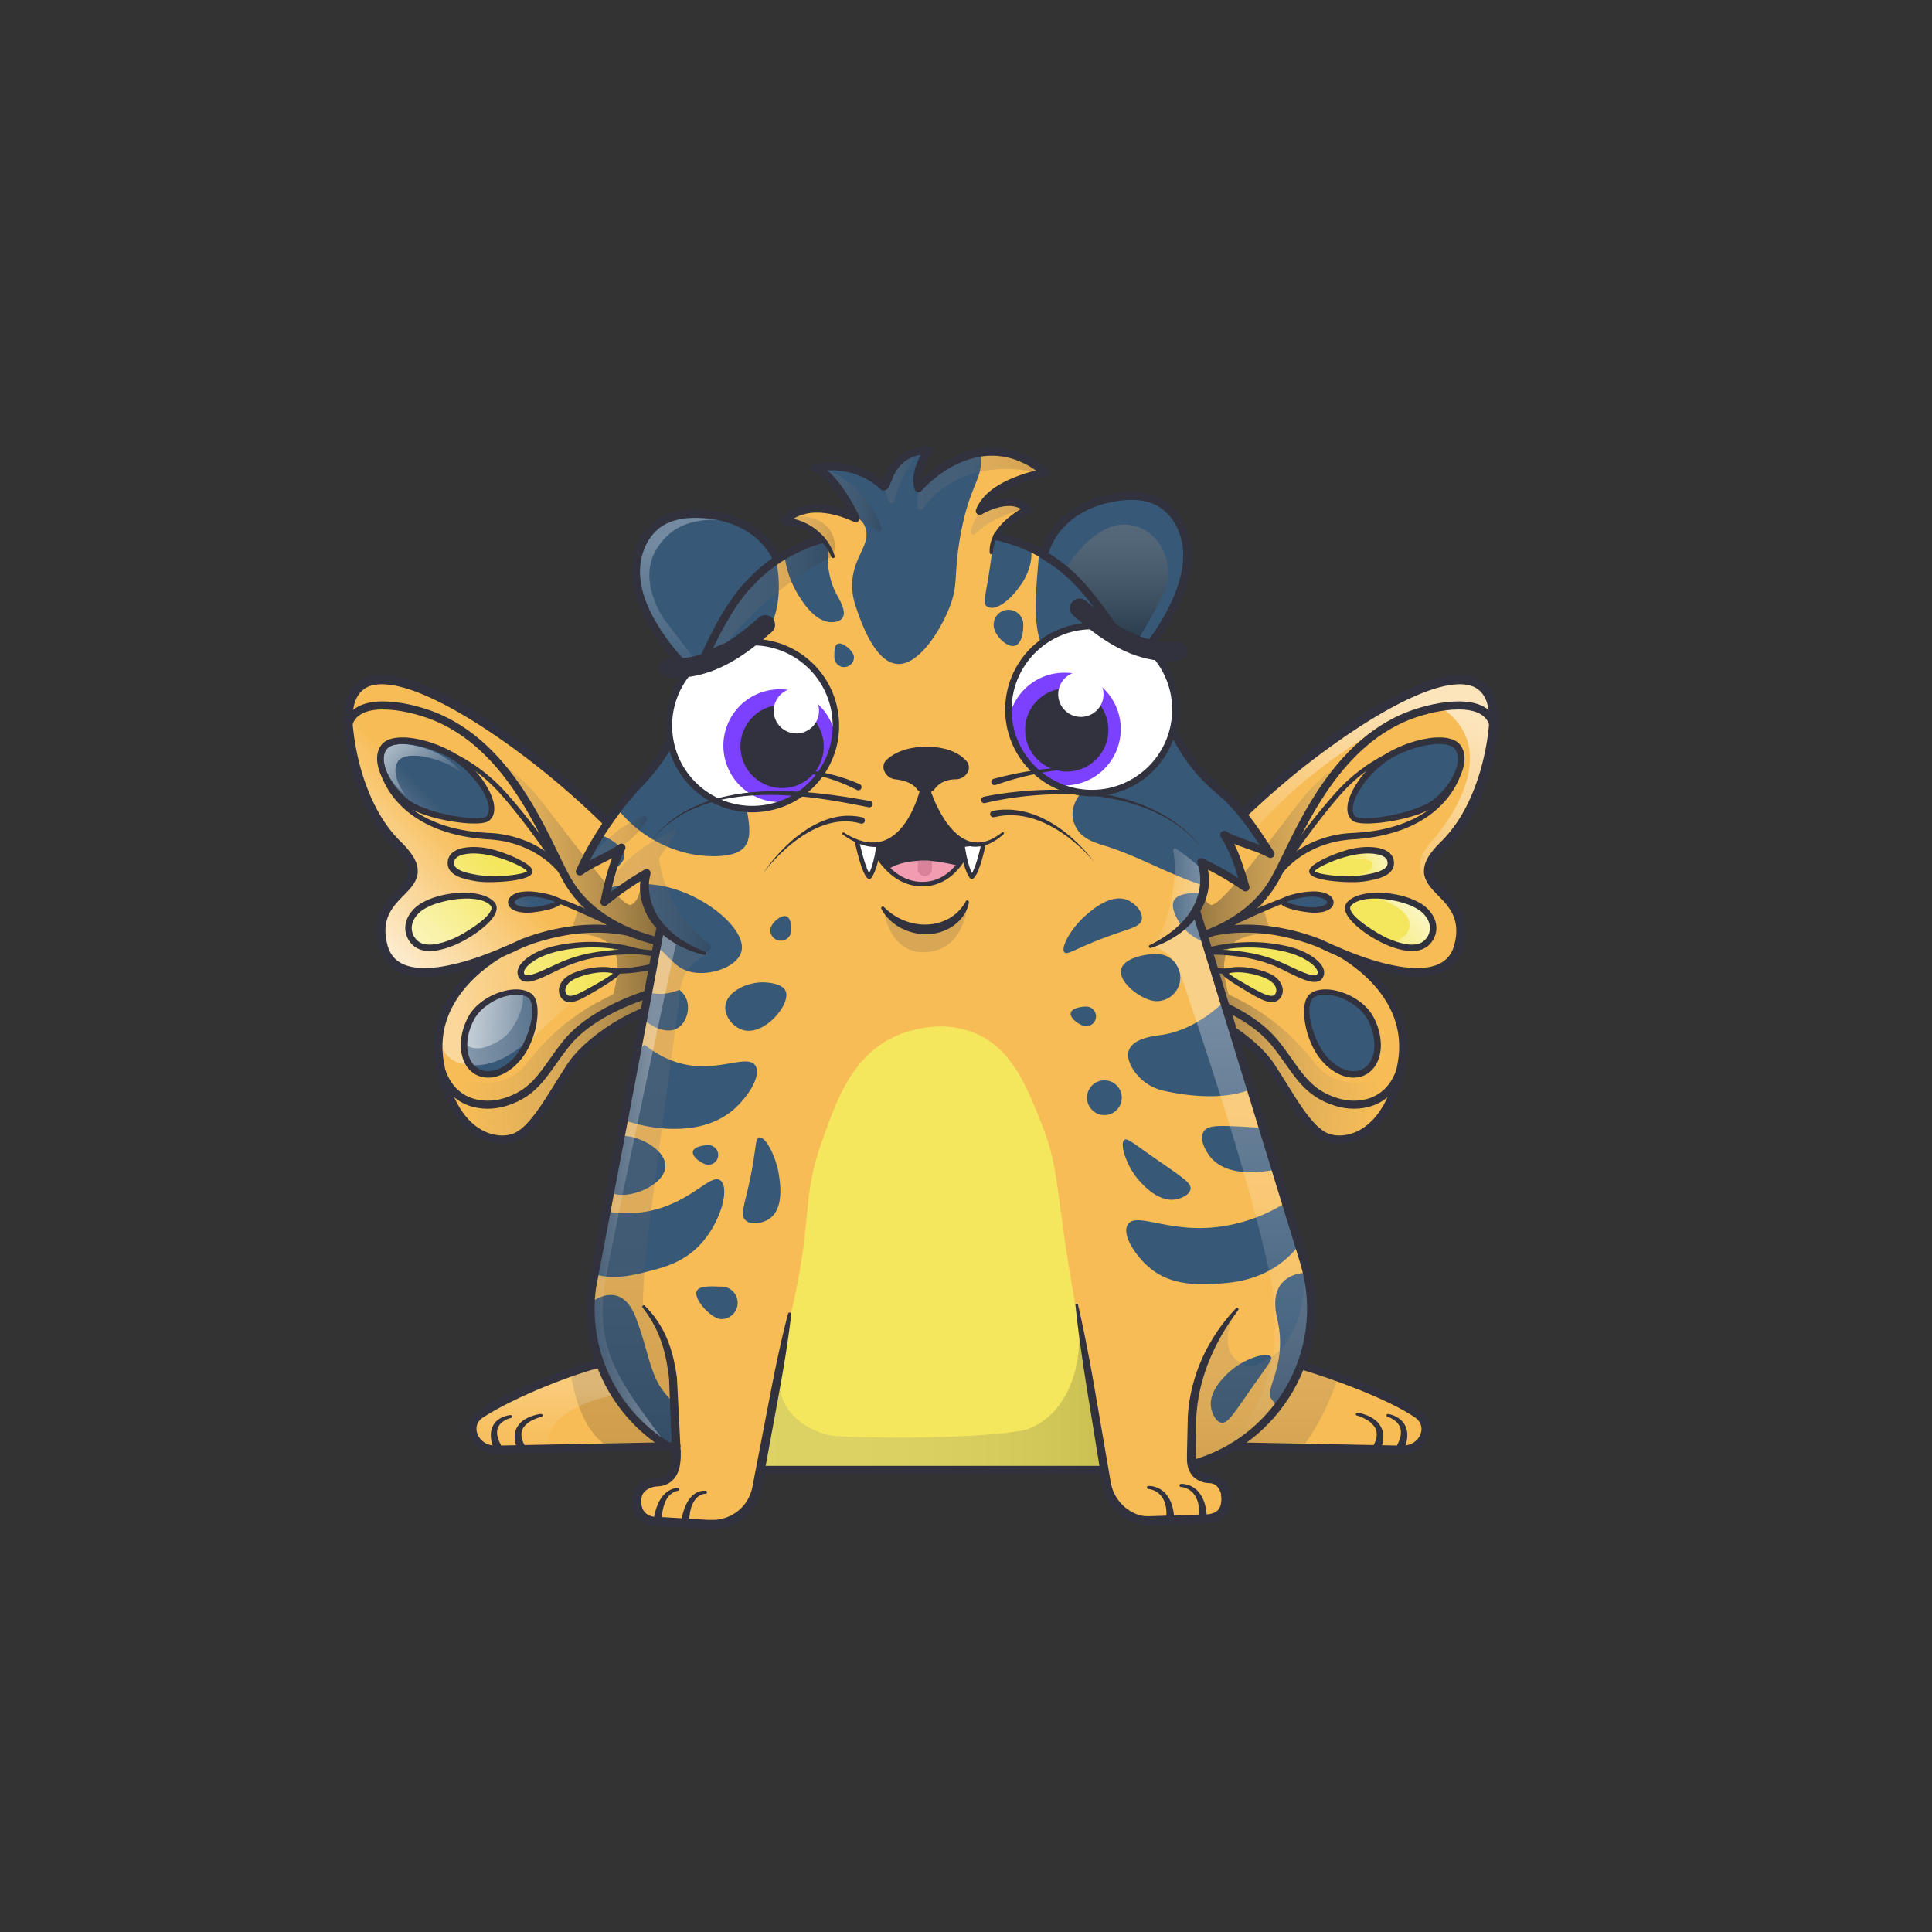 <svg version="1.1" viewBox="0 0 3000 3000" xmlns="http://www.w3.org/2000/svg" xmlns:xlink="http://www.w3.org/1999/xlink"><rect x="0" y="0" width="3000" height="3000" fill="#333333" stroke="none"/><clipPath id="a"><path d="m1059 1559.5c-49-6-141 48-172.7 95.9-30.7 46.3-57.9 101.2-89.4 111.4s-94.4-5.9-114-115.7 89.4-168.5 102.1-175.3l-10.5 5c-56.8 23.5-162.3 57.2-180.1-12.6-23.4-92.4 96.2-84.3 23-155.7s-77.7-194.7-77.7-194.7c2-142.3 206.4-8.9 311.3 76.7 145.5 118.6 214 227 214 227s57.4 58.4 54.4 88.4-32.7 49.4-46.5 49.5z"/></clipPath><linearGradient id="b"><stop stop-color="#fff" stop-opacity="0" offset="0"/><stop stop-color="#fff" offset=".72"/></linearGradient><linearGradient id="c" x1="730.03" x2="521.54" y1="1301.9" y2="1501.4" gradientUnits="userSpaceOnUse" xlink:href="#b"/><linearGradient id="d" x1="702.65" x2="1021.8" y1="1487.2" y2="1471.8" gradientUnits="userSpaceOnUse"><stop stop-color="#808080" stop-opacity="0" offset="0"/><stop stop-color="#636363" stop-opacity=".32" offset=".41"/><stop stop-color="#242424" offset="1"/></linearGradient><linearGradient id="e" x1="796.82" x2="616.28" y1="1388.7" y2="962.47" xlink:href="#c"/><linearGradient id="f" x1="687.57" x2="587.07" y1="1236.4" y2="1113.4" xlink:href="#c"/><linearGradient id="g" x1="762.61" x2="683.95" y1="1348.9" y2="1320.9" xlink:href="#c"/><linearGradient id="h" x1="921.09" x2="623.79" y1="1540.2" y2="1567" xlink:href="#c"/><linearGradient id="i" x1="740.26" x2="635.68" y1="1487.3" y2="1380" xlink:href="#c"/><linearGradient id="j" x1="875.53" x2="644.53" y1="1596.4" y2="1567.4" xlink:href="#c"/><clipPath id="k"><path d="m1800.7 1559.5c49-6 141 48 172.7 95.9 30.7 46.3 57.9 101.2 89.4 111.4s94.4-5.9 114-115.7-89.4-168.5-102.1-175.3l10.5 5c56.8 23.5 162.3 57.2 180.1-12.6 23.4-92.4-96.2-84.3-23-155.7s77.7-194.7 77.7-194.7c-2-142.3-206.3-8.9-311.3 76.7-145.5 118.6-214 227-214 227s-57.4 58.4-54.4 88.4 32.7 49.4 46.5 49.5z"/></clipPath><linearGradient id="l" x1="1237.5" x2="1029" y1="1301.9" y2="1501.4" gradientTransform="matrix(-1 0 0 1 3367.2 0)" xlink:href="#c"/><linearGradient id="m" x1="1210.2" x2="1529.3" y1="1487.2" y2="1471.8" gradientTransform="matrix(-1 0 0 1 3367.2 0)" xlink:href="#d"/><linearGradient id="n" x1="1304.3" x2="1123.8" y1="1388.7" y2="962.47" gradientTransform="matrix(-1 0 0 1 3367.2 0)" xlink:href="#c"/><linearGradient id="o" x1="1195.1" x2="1094.6" y1="1236.4" y2="1113.4" gradientTransform="matrix(-1 0 0 1 3367.2 0)" xlink:href="#c"/><linearGradient id="p" x1="1270.1" x2="1191.4" y1="1348.9" y2="1320.9" gradientTransform="matrix(-1 0 0 1 3367.2 0)" xlink:href="#c"/><linearGradient id="q" x1="1428.6" x2="1131.3" y1="1540.2" y2="1567" gradientTransform="matrix(-1 0 0 1 3367.2 0)" xlink:href="#c"/><linearGradient id="r" x1="1247.8" x2="1143.2" y1="1487.3" y2="1380" gradientTransform="matrix(-1 0 0 1 3367.2 0)" xlink:href="#c"/><linearGradient id="s" x1="1383" x2="1152" y1="1596.4" y2="1567.4" gradientTransform="matrix(-1 0 0 1 3367.2 0)" xlink:href="#c"/><clipPath id="t"><path d="m1206.4 868c-10.2-22.6-28.8-40.8-50.7-52.5s-46.7-17-71.5-17.6c-19.9-.5-40.6 2.3-57.7 12.7-26.3 16.1-39.6 48.4-38.9 79.2s13.5 60.1 29.8 86.3a336.3 336.3 0 0063.3 74.9v.2c-12.7 30.6-22.4 57.9-27.8 73.8a172.1 172.1 0 01-9.7 21.8 302 302 0 01-50.9 70.6 408.2 408.2 0 00-28.3 32.7c-24.8 32-46.5 66.1-63.3 103.3 21.2-15 43.8-22.6 64.2-36.7-14.1 25.9-20.2 55.2-26.1 84a465.4 465.4 0 0165.1-44.9c-8.4 27.2.5 57.8 18.6 79.8l2.4 2.8v5.5l-28.6 150.3-17 89.8-60 315.5a248.9 248.9 0 0012.6 117.5l-.6.3c-38.1 9.1-130.4 43.4-184.5 78.3-26.5 17.1-10.1 55.9 23.2 55.3l266.9-5.2q6.8 4.1 13.8 7.9l.2 3.4c.4 23.3-6.7 42.4-29.9 43.6-15.6.8-28.2 9.9-30.6 21.1-4.7 21.5 5.8 38.9 27.2 40.4l84.3 5c26.4 1.6 51.9-11.3 65.3-34.1a71.4 71.4 0 008.8-23.9l5-26.6h533.6l3.5 20.7a71.6 71.6 0 0043.1 54.3 53.5 53.5 0 0022.3 4l91.8-3c22-2.2 30.1-15.7 27.9-36.9-.7-6.9-6.2-24.5-24.5-25.5-15.8-.9-25.2-8.6-28.1-21.9a246.8 246.8 0 0065.4-28.1l261.5 5.1c33.3.6 49.2-37.5 23.2-55.3-43-29.4-132.4-61.7-179.8-75.5l-.8-.3a248.1 248.1 0 006.4-155.8l-88.4-287.5-29.7-96.5-50.6-164.7v-2.5c12.8-22.4 17.1-50.1 7.6-73.9a465.4 465.4 0 0168.5 39.5c-8.2-28.3-16.7-57-32.8-81.6 21.5 12.4 52.2 18.7 71.9 29.9-21.3-32.8-45.2-70.4-76.3-96.4-37-30.9-54.3-55-82.3-109-12-23.1-30.4-57.3-52-93.3l.4-.2a336.4 336.4 0 0060-86.4c13.4-27.7 23-58.3 20.5-88.9s-19.2-61.5-47-74.6c-18-8.5-38.9-9.1-58.7-6.5-24.6 3.2-48.7 11.1-69.2 25.1s-37.1 34-44.9 57.5l-3.1 7.7-6.3-4.1a240.6 240.6 0 00-54.9-21.5l-10.1-3-2.2-1.4c15.3-25.7 49.9-40.7 49.9-40.7-26.7-27.5-75 2-75 2 18.3-46.5 101.9-59.5 101.9-59.5-104.8-85-197.2 24-197.2 24-9-24 15.3-59 15.3-59-62.7 3-61.3 57-70 57-46.7-44-107.4-29-107.4-29 31.9 8 64.2 78 64.2 78-77.9-36-110.3 4.3-110.3 4.3 28.7 2.8 47 15.2 58.4 27.5l-2.1 1.7a240.5 240.5 0 00-67.8 31.7v-2z"/></clipPath><linearGradient id="u"><stop stop-color="#808080" offset="0"/><stop stop-color="#797979" offset=".14"/><stop stop-color="#646464" offset=".35"/><stop stop-color="#434343" offset=".6"/><stop stop-color="#141414" offset=".89"/><stop offset="1"/></linearGradient><linearGradient id="v" x1="1713.3" x2="1713.3" y1="794.55" y2="927.94" gradientUnits="userSpaceOnUse" xlink:href="#u"/><linearGradient id="w" x1="1041.2" x2="1175.2" y1="888.73" y2="888.73" xlink:href="#v"/><clipPath id="x"><path d="m1206.4 868c-10.2-22.6-28.8-40.8-50.7-52.5s-46.7-17-71.5-17.6c-19.9-.5-40.6 2.3-57.7 12.7-26.3 16.1-39.6 48.4-38.9 79.2s13.5 60.1 29.8 86.3a336.3 336.3 0 0063.3 74.9v.2c-12.7 30.6-22.4 57.9-27.8 73.8a172.1 172.1 0 01-9.7 21.8 302 302 0 01-50.9 70.6 408.2 408.2 0 00-28.3 32.7c-24.8 32-46.5 66.1-63.3 103.3 21.2-15 43.8-22.6 64.2-36.7-14.1 25.9-20.2 55.2-26.1 84a465.4 465.4 0 0165.1-44.9c-8.4 27.2.5 57.8 18.6 79.8l2.4 2.8v5.5l-28.6 150.3-17 89.8-60 315.5a248.9 248.9 0 0012.6 117.5l-.6.3c-38.1 9.1-130.4 43.4-184.5 78.3-26.5 17.1-10.1 55.9 23.2 55.3l266.9-5.2q6.8 4.1 13.8 7.9l.2 3.4c.4 23.3-6.7 42.4-29.9 43.6-15.6.8-28.2 9.9-30.6 21.1-4.7 21.5 5.8 38.9 27.2 40.4l84.3 5c26.4 1.6 51.9-11.3 65.3-34.1a71.4 71.4 0 008.8-23.9l5-26.6h533.6l3.5 20.7a71.6 71.6 0 0043.1 54.3 53.5 53.5 0 0022.3 4l91.8-3c22-2.2 30.1-15.7 27.9-36.9-.7-6.9-6.2-24.5-24.5-25.5-15.8-.9-25.2-8.6-28.1-21.9a246.8 246.8 0 0065.4-28.1l261.5 5.1c33.3.6 49.2-37.5 23.2-55.3-43-29.4-132.4-61.7-179.8-75.5l-.8-.3a248.1 248.1 0 006.4-155.8l-88.4-287.5-29.7-96.5-50.6-164.7v-2.5c12.8-22.4 17.1-50.1 7.6-73.9a465.4 465.4 0 0168.5 39.5c-8.2-28.3-16.7-57-32.8-81.6 21.5 12.4 52.2 18.7 71.9 29.9-21.3-32.8-45.2-70.4-76.3-96.4-37-30.9-54.3-55-82.3-109-12-23.1-30.4-57.3-52-93.3l.4-.2a336.4 336.4 0 0060-86.4c13.4-27.7 23-58.3 20.5-88.9s-19.2-61.5-47-74.6c-18-8.5-38.9-9.1-58.7-6.5-24.6 3.2-48.7 11.1-69.2 25.1s-37.1 34-44.9 57.5l-3.1 7.7-6.3-4.1a240.6 240.6 0 00-54.9-21.5l-10.1-3-2.2-1.4c15.3-25.7 49.9-40.7 49.9-40.7-26.7-27.5-75 2-75 2 18.3-46.5 101.9-59.5 101.9-59.5-104.8-85-197.2 24-197.2 24-9-24 15.3-59 15.3-59-62.7 3-61.3 57-70 57-46.7-44-107.4-29-107.4-29 31.9 8 64.2 78 64.2 78-77.9-36-110.3 4.3-110.3 4.3 28.7 2.8 47 15.2 58.4 27.5l-2.1 1.7a240.5 240.5 0 00-67.8 31.7v-2z"/></clipPath><linearGradient id="y" x1="1180.9" x2="1714.5" y1="2154" y2="2154" gradientUnits="userSpaceOnUse"><stop stop-color="#808080" offset="0"/><stop stop-color="#7d7d7d" offset=".27"/><stop stop-color="#747474" offset=".46"/><stop stop-color="#646464" offset=".64"/><stop stop-color="#4d4d4d" offset=".8"/><stop stop-color="#303030" offset=".95"/><stop stop-color="#242424" offset="1"/></linearGradient><linearGradient id="z" x1="1734.4" x2="1734.4" y1="814.46" y2="1014.8" gradientUnits="userSpaceOnUse" xlink:href="#u"/><linearGradient id="A" x1="990.36" x2="990.36" y1="1436.8" y2="2254.4" xlink:href="#y"/><linearGradient id="B" x1="1971.8" x2="1971.8" y1="1970.2" y2="2305.1" xlink:href="#y"/><linearGradient id="C" x1="1694.1" x2="1694.1" y1="767.31" y2="956.85" gradientTransform="matrix(-.98 .19 .19 .98 2599.6 -240.56)" xlink:href="#z"/><linearGradient id="D" x1="906.71" x2="1004.8" y1="1303" y2="1303" xlink:href="#y"/><linearGradient id="E" x1="941.39" x2="1103.3" y1="1384.4" y2="1384.4" xlink:href="#y"/><linearGradient id="F" x1="1067.9" x2="1293.2" y1="969.65" y2="969.65" xlink:href="#y"/><linearGradient id="G" x1="1268.4" x2="1368.7" y1="774.71" y2="774.71" xlink:href="#y"/><linearGradient id="H" x1="1367.3" x2="1439.6" y1="731.28" y2="731.28" xlink:href="#y"/><linearGradient id="I" x1="1425" x2="1626.4" y1="727.23" y2="727.23" xlink:href="#y"/><linearGradient id="J" x1="1506.5" x2="1602.8" y1="803.26" y2="803.26" xlink:href="#y"/><linearGradient id="K" x1="1219.1" x2="1296.2" y1="833.25" y2="833.25" xlink:href="#y"/><clipPath id="L"><path d="m1206.4 868c-10.2-22.6-28.8-40.8-50.7-52.5s-46.7-17-71.5-17.6c-19.9-.5-40.6 2.3-57.7 12.7-26.3 16.1-39.6 48.4-38.9 79.2s13.5 60.1 29.8 86.3a336.3 336.3 0 0063.3 74.9v.2c-12.7 30.6-22.4 57.9-27.8 73.8a172.1 172.1 0 01-9.7 21.8 302 302 0 01-50.9 70.6 408.2 408.2 0 00-28.3 32.7c-24.8 32-46.5 66.1-63.3 103.3 21.2-15 43.8-22.6 64.2-36.7-14.1 25.9-20.2 55.2-26.1 84a465.4 465.4 0 0165.1-44.9c-8.4 27.2.5 57.8 18.6 79.8l2.4 2.8v5.5l-28.6 150.3-17 89.8-60 315.5a248.9 248.9 0 0012.6 117.5l-.6.3c-38.1 9.1-130.4 43.4-184.5 78.3-26.5 17.1-10.1 55.9 23.2 55.3l266.9-5.2q6.8 4.1 13.8 7.9l.2 3.4c.4 23.3-6.7 42.4-29.9 43.6-15.6.8-28.2 9.9-30.6 21.1-4.7 21.5 5.8 38.9 27.2 40.4l84.3 5c26.4 1.6 51.9-11.3 65.3-34.1a71.4 71.4 0 008.8-23.9l5-26.6h533.6l3.5 20.7a71.6 71.6 0 0043.1 54.3 53.5 53.5 0 0022.3 4l91.8-3c22-2.2 30.1-15.7 27.9-36.9-.7-6.9-6.2-24.5-24.5-25.5-15.8-.9-25.2-8.6-28.1-21.9a246.8 246.8 0 0065.4-28.1l261.5 5.1c33.3.6 49.2-37.5 23.2-55.3-43-29.4-132.4-61.7-179.8-75.5l-.8-.3a248.1 248.1 0 006.4-155.8l-88.4-287.5-29.7-96.5-50.6-164.7v-2.5c12.8-22.4 17.1-50.1 7.6-73.9a465.4 465.4 0 0168.5 39.5c-8.2-28.3-16.7-57-32.8-81.6 21.5 12.4 52.2 18.7 71.9 29.9-21.3-32.8-45.2-70.4-76.3-96.4-37-30.9-54.3-55-82.3-109-12-23.1-30.4-57.3-52-93.3l.4-.2a336.4 336.4 0 0060-86.4c13.4-27.7 23-58.3 20.5-88.9s-19.2-61.5-47-74.6c-18-8.5-38.9-9.1-58.7-6.5-24.6 3.2-48.7 11.1-69.2 25.1s-37.1 34-44.9 57.5l-3.1 7.7-6.3-4.1a240.6 240.6 0 00-54.9-21.5l-10.1-3-2.2-1.4c15.3-25.7 49.9-40.7 49.9-40.7-26.7-27.5-75 2-75 2 18.3-46.5 101.9-59.5 101.9-59.5-104.8-85-197.2 24-197.2 24-9-24 15.3-59 15.3-59-62.7 3-61.3 57-70 57-46.7-44-107.4-29-107.4-29 31.9 8 64.2 78 64.2 78-77.9-36-110.3 4.3-110.3 4.3 28.7 2.8 47 15.2 58.4 27.5l-2.1 1.7a240.5 240.5 0 00-67.8 31.7v-2z"/></clipPath><linearGradient id="M" x1="1964.9" x2="1964.9" y1="2256.4" y2="1328.2" gradientUnits="userSpaceOnUse" xlink:href="#b"/><linearGradient id="N" x1="1773.6" x2="1773.6" y1="1349" y2="834.22" xlink:href="#M"/><linearGradient id="O" x1="909.45" x2="1050.7" y1="1840.3" y2="1840.3" xlink:href="#M"/><linearGradient id="P" x1="2116.3" x2="2116.3" y1="2249" y2="2113.3" xlink:href="#M"/><linearGradient id="Q" x1="1044.7" x2="1044.7" y1="2253.1" y2="2117.4" gradientTransform="matrix(-1 0 0 1 1878.8 0)" xlink:href="#M"/><linearGradient id="R" x1="1812.6" x2="1812.6" y1="1046.8" y2="742.81" xlink:href="#M"/><linearGradient id="S" x1="1042.4" x2="1042.4" y1="1071.5" y2="760.81" xlink:href="#M"/><linearGradient id="T" x1="1836.8" x2="1942.8" y1="1333.4" y2="1333.4" xlink:href="#M"/><linearGradient id="U" x1="1779.6" x2="1887.1" y1="1394.6" y2="1394.6" xlink:href="#M"/><clipPath id="V"><circle transform="matrix(.131 -.991 .991 .131 381.9 2638.3)" cx="1696" cy="1101.3" r="129.7"/></clipPath><clipPath id="W"><circle transform="matrix(.991 -.131 .131 .991 -137.7 163)" cx="1168.9" cy="1127" r="129.7"/></clipPath><clipPath id="X"><path d="m1353.5 1311.9s24.8 61 78.8 61 74-61.4 74-61.4-44.9-7.8-68.8-85.4c0 0-24 89.7-84 85.8z"/></clipPath><clipPath id="Y"><path d="m1506.3 1348.8s-48.8-13.2-69.9-12.3c0 0-44.6-1.9-63.4 18.9 0 0 12.2 33.6 61.9 33.6s65.4.8 71.4-40.2z"/></clipPath><path d="m1059 1559.5c-49-6-141 48-172.7 95.9-30.7 46.3-57.9 101.2-89.4 111.4s-94.4-5.9-114-115.7 89.4-168.5 102.1-175.3l-10.5 5c-56.8 23.5-162.3 57.2-180.1-12.6-23.4-92.4 96.2-84.3 23-155.7s-77.7-194.7-77.7-194.7c2-142.3 206.4-8.9 311.3 76.7 145.5 118.6 214 227 214 227s57.4 58.4 54.4 88.4-32.7 49.4-46.5 49.5z" fill="#f7bc56"/><g clip-path="url(#a)"><path d="m631.5 1246c-30.1-22.8-51.2-65-35.3-85.9s80.5-5.7 114.6 18.9 65.8 73.6 46.9 91.7c-11.2 10.7-96.1-1.8-126.2-24.7z" fill="#385877"/><g fill="#f4e65d"><path d="m741.5 1363.7c-27.7-4.3-44.4-11.3-40.9-27.4s31.3-18.8 56.9-13.8 65.9 22.7 65.3 30.8c-.8 9.6-55.6 14.4-81.3 10.4z"/><path d="m911 1541.4c-14.5 8-27.4 13.9-34.4 6.3s-4.4-21.1 9.7-29.6 51.7-17.6 71.6-8.8c5.3 2.4-31.3 23.5-46.9 32.1z"/><path d="m655.5 1407.5c-19.2 12.1-28.5 34.3-14.3 52.9s42.6 10.9 63.5 2.2 75.8-43.2 59.5-59.7c-20.2-20.4-81.3-12.6-108.7 4.6z"/></g><path d="m815.5 1626c-17.6 33.4-50.7 50.6-74 38.4s-27.8-49.2-10.2-82.7 70.4-51.3 91.4-35.5c12.3 9.2 10.3 46.3-7.2 79.8z" fill="#385877"/><path d="m875.7 1497c-24.2 10.4-56.4 29.9-64.8 19.5-10.4-12.9 15-33.7 48.5-42.3 26.2-6.7 76.3-13.7 133.8 3.7 6.4 1.9-60.5-5.4-117.5 19.1z" fill="#f4e65d"/><path d="m827.3 1412.7c-17.7 1.7-32.7-3.1-33.4-10.6s10.7-14.2 28.5-13.9c19.6.4 45.9 8.3 45.4 12.2s-22.8 10.7-40.5 12.3z" fill="#385877"/></g><g clip-path="url(#a)"><path d="m989.5 1452.2c-80.6-28-171.5 9.4-179.3 12.6s-192.2 97.6-216.2 3.4c-23.4-92.4 96.2-84.3 23-155.7s-77.7-194.6-77.7-194.6c.6-38.8 16.1-57.1 40.6-61.5l-1.1.4c-37 20.4 73.8 57.7 73.8 57.7 137 41 193.8 191.6 227 251 26.8 47.9 73.3 73.6 111.4 87.2" fill="url(#c)" opacity=".7"/><path d="m974 1311.9s-17.4 29.1-64.5-25.5c-103.5-120-288-221.5-324.3-189.9-4 3.4 38 1.4 34 4.2-94 66-4.3 183.1 20 208.8s21.5 59.5-19 82c0 0-82.7-123.1-87.2-130.6s-24-220.5-24-220.5 172.5-16.5 181.5-16.5 154.5 129 154.5 129z" fill="url(#e)" opacity=".6"/><path d="m618.5 1181.6c13.2-17.3 66.7-4.7 94.9 15.7 1.9 1.3 3.8 2.8 5.6 4.3a127 127 0 00-23.6-22.3c-28.2-20.4-81.7-33-94.9-15.7s4.3 52.3 29.2 71.2c.1 0 .1 0 .1.1-14.1-18.4-20.9-40.6-11.3-53.3z" fill="url(#f)" opacity=".6"/><path d="m761.7 1361c-27.8-4.3-35-13.3-33.3-20.3s17.1-7.6 53.4-7.6c-27.6-18-75.4-9.9-78.2 3.2-3.5 16.1 13.2 23.1 40.9 27.4 8.1 1.2 19 1.6 30.2 1.3-5.6-.2-8.7-3.3-13-4z" fill="url(#g)" opacity=".6"/><path d="m937.2 1442.5c-4-1-167.4-.9-237 113-41 67-1.3 92.1 16 96 67.8 15.4 107.6-40.5 198.6-120.5 58.3-51.3 22.4-88.5 22.4-88.5z" fill="url(#h)" opacity=".4"/><path d="m677.5 1452.1c-10-10.2-9.6-26.3 7.2-39.4 7.5-5.9 24.2-15.6 38.8-18.6-20.7 1.8-55.7 5.1-69 13.4-19.2 12.1-28.5 34.3-14.3 52.9 10 13.1 43.3 8 60 3.7-7.4-2.6-15-4.1-22.7-12z" fill="url(#i)" opacity=".6"/><path d="m794.2 1598.1c10.1-14.8 20.6-36.6 17.3-56.6-.5-.5-7.4-2.7-8-2.7-13.3 0-54.7 9.5-72.2 42.9-10.2 19.3-7.8 25.8-9.1 33.1-2.2 12 18.6 16.7 34.6 10 5.3-2.2 24.7-8.2 37.4-26.7z" fill="url(#j)" opacity=".6"/></g><g clip-path="url(#a)"><path d="m954.5 1176.9s72.6 204.4 25.5 228c-15 7.5-109.2-123.5-142.5-164.9-37.5-46.6-89.6-75.2-75.3-61.5 24 23 123 189 133 205 13 20.9-12.6 60.6-5 63 28 9 89.2 1.6 62 97-1 3.3-71.7 26.2-133 106-50 65-134.8 9.7-134 13.1 23 91.9 73 112.9 100 107.9s143.6-65 132-46.1l135.7 78 108.6-448.5-103.2-216z" fill="url(#d)" opacity=".5"/></g><path d="m1059.9 1424.8c-2.1-3.2-4.4-6.5-6.7-9.8l-6.9-9.7c-4.8-6.4-9.6-12.8-14.5-19.1q-14.8-18.9-30.5-37c-20.9-24.3-43-47.6-65.8-70.1s-46.7-44-71.2-64.6-49.8-40.3-75.9-58.9-52.8-36.2-80.6-51.9c-13.9-7.8-28-15.1-42.5-21.6s-29.2-12.1-44.3-15.8a125.4 125.4 0 00-22.5-3.6 64.1 64.1 0 00-21.6 1.8 35.7 35.7 0 00-17 10.3 44 44 0 00-9.6 18.3 95.1 95.1 0 00-3.2 22.1v2.5l.2 2.9c.1 1.9.3 3.9.5 5.8.3 3.9.8 7.9 1.3 11.8a371.3 371.3 0 008.8 46.6 331.9 331.9 0 0014.7 44.9 266 266 0 0021.3 41.9 211.7 211.7 0 0013.6 19 182.9 182.9 0 0015.7 17.3 136.6 136.6 0 0116.6 19.4 66.2 66.2 0 016.4 12.1 39.5 39.5 0 012.5 14.7 33.4 33.4 0 01-4.1 14.4 58.2 58.2 0 01-7.7 11.2c-5.7 6.6-11.6 12.1-16.9 17.8a95.7 95.7 0 00-13.7 17.9 58.7 58.7 0 00-7.1 20.2 73.9 73.9 0 00.3 22c.3 1.8.7 3.7 1.1 5.5s.9 3.7 1.3 5.4a53.9 53.9 0 004 9.9 39.6 39.6 0 0013.8 15.2c5.8 3.9 12.7 6.3 19.9 7.8a105.6 105.6 0 0022.6 1.7 180.3 180.3 0 0023.1-2.1 321.2 321.2 0 0046-11.2c15.1-4.8 30-10.4 44.8-16.6 7.3-3 14.6-6.3 21.9-9.6l5.4-2.5c1.9-.9 3.6-1.8 5.9-2.7l11.6-4.3a339.5 339.5 0 0147.5-12.7 287.2 287.2 0 0149-5.5 190 190 0 0149.3 4.6c16.2 3.7 31.9 9.8 45.7 18.8a2.4 2.4 0 01.7 3.4 2.5 2.5 0 01-3 1 221 221 0 00-45.5-12.5 252.6 252.6 0 00-46.9-2.8 275.1 275.1 0 00-46.9 5.4 342.7 342.7 0 00-45.7 12.4c-3.7 1.4-7.4 2.7-11 4.2l-5.2 2.3-5.5 2.6c-7.4 3.5-14.8 6.8-22.3 9.9-15 6.4-30.2 12.2-45.8 17.2a322.2 322.2 0 01-47.9 11.8 187.4 187.4 0 01-24.9 2.4 110.1 110.1 0 01-25.5-1.9 68.5 68.5 0 01-24.9-9.6 59 59 0 01-10.5-8.9 62.1 62.1 0 01-7.9-11.3 71.3 71.3 0 01-5.1-12.5c-.6-2.2-1.1-4.2-1.5-6.3s-.9-4.2-1.3-6.3a88.4 88.4 0 01-.4-26.2 71.6 71.6 0 018.8-25.1c4.3-7.7 9.9-14.4 15.5-20.5s11.6-11.7 16.4-17.4a46.2 46.2 0 006-8.6 21.2 21.2 0 002.5-8.6c.3-5.7-2.5-12.1-6.6-18.2a123.9 123.9 0 00-14.8-17.2 210.5 210.5 0 01-16.9-18.4 241.3 241.3 0 01-14.5-20.3 273.8 273.8 0 01-22.6-44.1 356.6 356.6 0 01-15.3-46.9 395.2 395.2 0 01-9.1-48.3c-.6-4.1-1-8.2-1.4-12.3-.2-2-.3-4.1-.5-6.2v-3.2c-.1-.1-.1-.6-.1-.6v-2.9a107.7 107.7 0 013.7-25.6c2.4-8.5 6.4-17.1 12.8-24.1a47.2 47.2 0 0111-8.9 55.6 55.6 0 0112.8-5.5 79.4 79.4 0 0126.4-2.4 149.4 149.4 0 0125.1 4.1 274.3 274.3 0 0146.6 16.6c15 6.7 29.5 14.3 43.7 22.3a898.6 898.6 0 0181.9 52.7q39.6 28.2 76.6 59.8c24.7 21 48.7 42.9 71.7 65.7s45.2 46.4 66.3 71.1q15.8 18.5 30.6 37.8c5 6.4 9.9 12.9 14.6 19.5l7.1 10c2.3 3.3 4.5 6.6 6.8 10.2a6.3 6.3 0 11-10.5 6.8z" fill="#31323d"/><path d="m785.2 1475.8c-12.8 6.8-121.7 65.5-102.1 175.3s82.5 125.9 114 115.7 58.6-65.1 89.3-111.4c31.8-47.9 123.8-101.9 172.8-95.9" fill="none" stroke="#31323d" stroke-linecap="round" stroke-linejoin="round" stroke-width="12.5"/><path d="m1054.2 1467.5s-122.8-10.5-174-102c-33.3-59.4-88-219-225-260 0 0-96.3-31.8-113.7 17.3" fill="none" stroke="#31323d" stroke-linecap="round" stroke-linejoin="round" stroke-width="12.5"/><path d="m1072.2 1526.1s-135.8 23.5-192.7 94c-33.3 41.4-45 76.1-96 91.4-33.1 9.9-80.3 3.3-98.1-48.7" fill="none" stroke="#31323d" stroke-linecap="round" stroke-linejoin="round" stroke-width="12.5"/><g fill="#31323d"><path d="m819.9 1628.3c-7.7 14.5-18.7 27.5-33.1 36.2a58.7 58.7 0 01-23.9 8.6 44.9 44.9 0 01-13.2-.6 39.6 39.6 0 01-12.5-4.8 43.1 43.1 0 01-16.9-20 65.3 65.3 0 01-4.8-24.9 87.6 87.6 0 013.7-24.5 76.3 76.3 0 014.2-11.6 72.8 72.8 0 015.7-11.1 67.5 67.5 0 017.6-10 60.9 60.9 0 014.4-4.4l4.7-4.1a99.8 99.8 0 0144.5-19.9c8.1-1.2 16.7-1.5 25.1 1a20.2 20.2 0 013.2 1.1l1.5.6 1.5.8c1 .5 1.9 1.2 2.9 1.8l.7.5.8.7a8 8 0 011.3 1.3 18.8 18.8 0 013.9 6 31.1 31.1 0 012.1 6.3 59.9 59.9 0 011.4 12.5 83.8 83.8 0 01-.6 12.3 129.2 129.2 0 01-5 23.8c-1.2 3.8-2.6 7.6-4.1 11.4a109.7 109.7 0 01-5.1 11zm-8.9-4.6c7-13.4 12.3-27.8 14.5-42.7a83 83 0 00.9-11.1 47.7 47.7 0 00-1-10.8c-.8-3.4-2.1-6.6-4-8.7l-1-1-.5-.3-2.1-1.3-1.1-.6-1.2-.4a17 17 0 00-2.4-.9 36.5 36.5 0 00-10.5-1.4 50.3 50.3 0 00-10.9 1 82.8 82.8 0 00-21.1 6.9 89.4 89.4 0 00-18.7 12.1c-1.5 1.1-2.8 2.4-4.2 3.6s-2.5 2.6-3.7 4a59.7 59.7 0 00-6.5 8.7 74.7 74.7 0 00-4.9 9.8 77.3 77.3 0 00-3.8 10.5 80.3 80.3 0 00-3.2 21.7 54 54 0 003.9 20.9 32 32 0 0012.8 15.4 31 31 0 009.3 3.6 31.6 31.6 0 0010.2.4 49.2 49.2 0 0019.9-7.1 74.9 74.9 0 0016.7-14.1 95.3 95.3 0 0012.6-18.2z"/><path d="m628.5 1250a121.6 121.6 0 01-21.7-21.3 109.1 109.1 0 01-15.7-26.3 72.7 72.7 0 01-4.6-15 46.8 46.8 0 01-.4-16.3 33.8 33.8 0 012.5-8.2 23.8 23.8 0 012-3.9c.4-.7.9-1.3 1.3-1.9l1.5-1.8a26.1 26.1 0 017.2-5.4 35.4 35.4 0 018-3 61.1 61.1 0 0115.7-1.8 96.7 96.7 0 0115.3 1 172.1 172.1 0 0129.4 6.9 185.9 185.9 0 0127.7 11.5 115.1 115.1 0 0113.1 7.7 109.3 109.3 0 0112.1 9.1 164.9 164.9 0 0121.1 21.5 142.6 142.6 0 0116.6 25.2 85.6 85.6 0 015.8 14.3 41.9 41.9 0 012 15.9 26.3 26.3 0 01-2 8.5 21.4 21.4 0 01-2.3 3.8 12.4 12.4 0 01-1.4 1.8l-.8.8a7.5 7.5 0 01-.9.9 14.2 14.2 0 01-4.5 2.4 20.8 20.8 0 01-4.1 1.1 52 52 0 01-7.8 1c-5.1.3-10.1.2-15.1 0s-9.9-.7-14.8-1.3a289.4 289.4 0 01-29.3-5.1 245.9 245.9 0 01-28.7-8.2c-4.7-1.8-9.3-3.7-13.9-5.9a82.3 82.3 0 01-13.3-8zm6-7.9a71 71 0 0011.7 7 114.1 114.1 0 0012.9 5.6 234.4 234.4 0 0027.4 8.4 271.5 271.5 0 0028.3 5.4c4.7.7 9.5 1.2 14.2 1.6a112.4 112.4 0 0014.2.2 47.4 47.4 0 006.7-.7l3-.7a6.5 6.5 0 001.9-1l.9-.9a7.6 7.6 0 00.8-1.1 20.1 20.1 0 001.4-2.5 17.6 17.6 0 001.2-5.8 34.2 34.2 0 00-2-12.8 70.7 70.7 0 00-5.5-12.7 138.9 138.9 0 00-16-23.2 165.1 165.1 0 00-20.1-20 130.8 130.8 0 00-11.2-8.4 133 133 0 00-12.2-7 184.2 184.2 0 00-26.3-10.9 163.4 163.4 0 00-27.5-6.3 93.6 93.6 0 00-13.9-.9 56.2 56.2 0 00-13.2 1.5 33.2 33.2 0 00-5.8 2.2 14.5 14.5 0 00-4.3 3.3l-.9 1a10.5 10.5 0 00-.8 1.1c-.5.9-1 1.7-1.4 2.6a26.9 26.9 0 00-1.7 5.7 36.9 36.9 0 00.3 12.8 68.2 68.2 0 003.9 12.9 99.9 99.9 0 0014.2 23.9 115.3 115.3 0 0019.8 19.7z"/><path d="m740.7 1368.6c-5.8-.9-11.6-2-17.4-3.5a73.9 73.9 0 01-8.8-2.7 50.1 50.1 0 01-8.7-4.3 25.7 25.7 0 01-7.7-7.4 19.4 19.4 0 01-3-11.1c0-.5.1-1 .1-1.4s.1-.9.2-1.4.3-1.7.5-2.7a27.9 27.9 0 012.4-5.3 22.5 22.5 0 018-7.4 38.1 38.1 0 019.2-3.8 57.5 57.5 0 019.2-1.8 100.8 100.8 0 0118.2-.3 117.4 117.4 0 0117.8 2.5c5.9 1.4 11.6 3.1 17.2 5s11 4 16.5 6.3 10.7 4.8 16 7.7c2.6 1.5 5.1 3 7.7 4.8s2.5 1.8 3.8 2.9a19.2 19.2 0 013.6 4.2 8.3 8.3 0 011.3 4.1 7.5 7.5 0 01-.5 2.6 10.5 10.5 0 01-1.2 1.9 12.8 12.8 0 01-2.4 2.3l-2.4 1.3a47.8 47.8 0 01-8.9 3.2 136.5 136.5 0 01-17.6 3.4c-5.8.7-11.7 1.3-17.5 1.6s-11.7.5-17.7.5a136.8 136.8 0 01-17.9-1.2zm1.6-9.9c5.3.8 11 1.3 16.6 1.6s11.3.1 17 0 11.3-.6 16.9-1.2 11.2-1.5 16.5-2.7a42.7 42.7 0 007.4-2.5 6.8 6.8 0 002.2-1.4c.1-.1-.1.1-.1.6s0 .2-.2 0a10.3 10.3 0 00-2.1-2.2c-.9-.8-2-1.5-3.1-2.3a69.4 69.4 0 00-7.1-4.1 202.7 202.7 0 00-31.3-12.6c-10.9-3.2-21.7-5.7-32.8-6.4a80.5 80.5 0 00-16.3.3c-5.3.6-10.5 1.9-14.5 4.2a14.9 14.9 0 00-4.7 4.2 8.5 8.5 0 00-1.1 2.6l-.3 1.5a10 10 0 00-.2 1.6 8.9 8.9 0 001.4 5.4 15.1 15.1 0 004.7 4.3 44.3 44.3 0 006.9 3.4c2.5.9 5.1 1.7 7.7 2.4 5.3 1.4 10.9 2.4 16.5 3.3z"/><path d="m877.5 1501.2c-7.5 3.3-14.9 7-22.4 10.6s-15.1 7.3-23.5 10.1a61.6 61.6 0 01-6.5 1.8 28.7 28.7 0 01-7.3.7 16.5 16.5 0 01-4.3-.6 12.5 12.5 0 01-4.5-2.2 11.4 11.4 0 01-1.9-1.9 11.8 11.8 0 01-1.3-1.8 15 15 0 01-1.8-4.3 16.2 16.2 0 01.4-8.8 26.4 26.4 0 013.6-6.9 53.5 53.5 0 019.8-9.8 100.7 100.7 0 0122.8-12.8c4-1.6 8.1-3 12.2-4.2s8.3-2.2 12.5-3.1a259.1 259.1 0 0150.4-5.4c8.4 0 16.9.3 25.3 1.1s16.8 1.9 25.1 3.4 16.5 3.5 24.6 5.9l3 .9.9.2 1.4.7c.4-.6 2.9 3.7.5 6.1a5.8 5.8 0 01-1.8 1.1h-9.3c-4.1-.1-8.2 0-12.3.1q-12.3.1-24.6 1.5c-8.2.8-16.3 1.9-24.3 3.4a213.1 213.1 0 00-46.7 14.2zm-3.7-8.4a223.1 223.1 0 0148.9-13.9 338.2 338.2 0 0150.2-4.6h19.5a4.9 4.9 0 00-1.7 1.1c-2.3 2.3.1 6.5.5 5.9l.6.3h.2l-.6-.2-2.9-.8c-7.9-2.2-15.9-4.1-23.9-5.5a249.8 249.8 0 00-48.8-3.9 239.9 239.9 0 00-48.5 5.8c-4 .9-7.9 1.9-11.7 3.1a117.5 117.5 0 00-11.3 4.1 86.1 86.1 0 00-20.5 11.6 37.9 37.9 0 00-7.7 7.8 15 15 0 00-2.2 4.1 6.8 6.8 0 00-.2 3.4 4.7 4.7 0 00.6 1.5l.5.7.3.3a5.4 5.4 0 003 .8 23.4 23.4 0 005-.6 40.4 40.4 0 005.5-1.4c7.4-2.4 14.9-5.9 22.4-9.3s15-7 22.8-10.3z"/><path d="m827.7 1416.7a78.1 78.1 0 01-10.8.5 58.8 58.8 0 01-11-1.2 30.6 30.6 0 01-11.1-4.5 12.2 12.2 0 01-2.7-2.4 11.2 11.2 0 01-2.3-3.5 11.6 11.6 0 01-.1-8.6 14.7 14.7 0 014.6-5.9 21.8 21.8 0 015.4-3.3 40 40 0 0111-3 67.6 67.6 0 0111-.6c3.6.1 7.1.4 10.6.8a159.4 159.4 0 0120.6 4 80.6 80.6 0 0110.2 3.3 26.6 26.6 0 015.3 2.7 7.9 7.9 0 011.5 1.2l.5.5.2.3.3.4.5.8a4.9 4.9 0 01.3 1.4 1.9 1.9 0 01.1.8c0 .3-.1.6-.1.8a4.3 4.3 0 01-.1.5c-.1.2-.1.4-.2.5a5.3 5.3 0 01-.8 1.5 8 8 0 01-1.6 1.6 12.6 12.6 0 01-2.7 1.8l-2.6 1.3c-1.8.8-3.5 1.4-5.2 2-3.3 1.1-6.7 2-10.1 2.8a182.5 182.5 0 01-20.7 3.5zm-.8-8a26.3 26.3 0 004.9-.5l5-.7c3.2-.6 6.5-1.2 9.7-2s6.4-1.7 9.5-2.7l4.4-1.7a9.3 9.3 0 002-1l1.5-.9.2-.2a.4.4 0 00-.1.3v.2a.4.4 0 01-.1.3v.9a4.5 4.5 0 00.2.8l.2.3a.1.1 0 01.1.1l-.4-.3a22.4 22.4 0 00-3.8-1.9 84.5 84.5 0 00-9.3-3.1 116.7 116.7 0 00-19.4-3.8c-3.3-.3-6.6-.6-9.8-.6a48.3 48.3 0 00-9.4 1 31.5 31.5 0 00-8.5 2.9 15.4 15.4 0 00-3.1 2.2 4.9 4.9 0 00-1.5 2.3 2.3 2.3 0 00-.2 1.3 4.4 4.4 0 00.5.9l1 1a22.2 22.2 0 007.6 3.4 59.3 59.3 0 0018.8 1.5z"/><path d="m913.2 1545.4c-3.8 2.1-7.6 4.2-11.7 6.1a46.2 46.2 0 01-13.6 4.4 20.3 20.3 0 01-8.4-.6 15.8 15.8 0 01-7.5-5.3 19.4 19.4 0 01-3.7-7.8 21.6 21.6 0 010-8.4 28.1 28.1 0 017.5-13.5l2.7-2.5 3-2.2 3-1.9 3.1-1.6a92.7 92.7 0 0112.6-4.8q6.4-2 12.9-3.3c4.4-.9 8.7-1.5 13.2-2a99 99 0 0113.4-.4 57.1 57.1 0 0113.5 1.9l3.4 1 1.7.6.8.4.5.2.8.4a6 6 0 01.8.8 3.1 3.1 0 01.8 1.1 5.6 5.6 0 01.4 1.2v2a6.3 6.3 0 01-.9 2 9.5 9.5 0 01-1.5 1.8 20.5 20.5 0 01-2.7 2.5c-3.6 2.9-7.2 5.3-10.8 7.7s-7.3 4.7-11 7q-11 6.8-22.3 13.2zm-4.4-7.9c7.5-4.1 15-8.2 22.3-12.5 3.7-2.1 7.3-4.3 10.9-6.6a106.9 106.9 0 0010.1-7.1 12 12 0 002-1.8l.6-.6s-.1 0-.2.5v.3a1.7 1.7 0 00.1.7 2.4 2.4 0 00.2.9l.6.8.5.5.4.2h-.3l-.7-.2-1.3-.5-2.8-.8a51.5 51.5 0 00-11.8-1.5 84.5 84.5 0 00-12.3.6c-4.1.5-8.1 1.2-12.2 2.1a123.4 123.4 0 00-11.9 3.3 86.2 86.2 0 00-11.3 4.6l-2.5 1.4-2.4 1.6-2.1 1.7-2 1.8a18.1 18.1 0 00-4.7 8.8 10.8 10.8 0 00.1 4.4 10.4 10.4 0 001.7 3.7 5.6 5.6 0 002.8 2.1 10.9 10.9 0 004.2.4 40.9 40.9 0 0010.9-3.3c3.7-1.6 7.4-3.6 11.1-5.5z"/><path d="m595.3 1196.9c.4 1.5 1 3.3 1.6 4.9s1.3 3.3 2 4.9a83.1 83.1 0 004.8 9.4 123.2 123.2 0 0012 17.5 144 144 0 0031.7 28.1 175.7 175.7 0 0018.5 10.4c6.4 3 12.9 5.7 19.6 8.1a233.8 233.8 0 0041.4 10.1q10.6 1.7 21.3 2.4l5.3.4 5.4.3c3.7.2 7.4.4 11.1.8a170.5 170.5 0 0143.5 10.4 135.2 135.2 0 0120.4 9.5 164.4 164.4 0 0118.9 12.2c2.9 2.3 5.9 4.7 8.7 7.2s5.5 5.2 8 8a87.2 87.2 0 0113.6 18.6 5.1 5.1 0 01-2.2 6.8 5 5 0 01-6.6-2.1h-.1a81.6 81.6 0 00-12.2-16.3 128.3 128.3 0 00-15.6-13.8 151 151 0 00-36.6-20.4 159.9 159.9 0 00-40.9-10c-3.5-.5-6.9-.7-10.5-1l-5.5-.3-5.5-.5c-7.4-.7-14.7-1.7-22-2.9a245.4 245.4 0 01-42.8-11.3 180 180 0 01-39.5-20.3 146.2 146.2 0 01-32.4-30.4 127.1 127.1 0 01-12.1-18.7c-1.7-3.3-3.3-6.6-4.7-10.1-.7-1.7-1.3-3.5-1.9-5.3a44.1 44.1 0 01-1.6-5.5 2.5 2.5 0 011.9-3 2.4 2.4 0 012.9 1.8z"/><path d="m629.7 1146.3c3.6.3 7.1.9 10.6 1.5s6.9 1.3 10.3 2.1a205.1 205.1 0 0120.4 5.6 260.4 260.4 0 0138.9 16.4c6.2 3.2 12.4 6.7 18.3 10.5 3.1 1.8 6 3.8 8.9 5.7l8.6 6.2a262.7 262.7 0 0131.8 27.8c2.5 2.5 4.9 5.2 7.3 7.7l7 7.9 6.8 7.9 3.4 4 3.4 4.1c8.9 10.7 17.6 21.7 26.1 32.7 17 22.2 33.4 44.7 49.3 67.8a4.9 4.9 0 01-1.3 6.9 5 5 0 01-6.9-1.2h-.1q-23.1-34.6-48-68.1c-8.3-11.1-16.7-22.1-25.4-32.9l-3.3-4.1-3.3-4-6.6-7.9-6.8-7.9-6.9-7.6a266.7 266.7 0 00-30.6-27.6l-4.1-3-4.2-3.1c-2.9-1.9-5.7-3.9-8.6-5.7-5.7-3.8-11.7-7.2-17.7-10.5a259.5 259.5 0 00-37.8-16.6c-6.5-2.2-13.1-4.1-19.8-5.8l-10-2.2c-3.4-.6-6.8-1.2-10.1-1.5h-.1a2.5 2.5 0 01.5-5z"/><path d="m1067 1491.8c-15.9-1.9-31.7-3.9-47.5-6.1s-31.5-4.4-47.3-6.9a4 4 0 011.2-8c15.7 2.1 31.5 4.1 47.3 5.9s31.5 3.5 47.3 5a5 5 0 014.5 5.5 4.9 4.9 0 01-5.4 4.5z"/><path d="m1069.1 1491.6c-9.5 2.9-18.9 5.5-28.3 7.9s-19.1 4.6-28.7 6.5-19.3 3.4-29.1 4.5a209.6 209.6 0 01-29.7 1.3 3.9 3.9 0 01-3.8-4.1 4.1 4.1 0 014.1-3.9 209.1 209.1 0 0028.4-1.7c9.5-1.2 18.9-3 28.3-5s18.8-4.3 28-6.8 18.6-5.2 27.6-8.2h.1a5.1 5.1 0 016.3 3.2 4.9 4.9 0 01-3.2 6.3z"/><path d="m977.3 1452.6-27.9-13.4c-9.3-4.4-18.6-8.8-28-13s-18.7-8.5-28.2-12.6-18.9-8-28.5-11.7a4 4 0 012.9-7.5c9.7 3.6 19.3 7.4 28.9 11.4s19.1 8 28.6 12.2 18.9 8.3 28.3 12.6l28.2 13a4.9 4.9 0 012.4 6.6 5 5 0 01-6.7 2.4z"/><path d="m658.2 1411.8a44.5 44.5 0 00-13.6 13c-3.4 5.1-5.5 11.1-5.3 16.9a26.7 26.7 0 006.3 16.2 23.7 23.7 0 0014.9 8.4 51.7 51.7 0 0019.1-.9 112.8 112.8 0 0019.3-5.9l4.7-1.9c1.6-.6 3.1-1.4 4.6-2.1 3-1.5 6.1-3.1 9-4.8s6-3.4 8.9-5.3 5.8-3.6 8.6-5.6a153.2 153.2 0 0016.2-12.3 66.1 66.1 0 007-7 28.6 28.6 0 004.7-7.6 7.6 7.6 0 00.5-3.5 5.2 5.2 0 00-1.1-2.9c-.1-.2-.4-.4-.6-.6s-.5-.5-.7-.8l-1.7-1.4a42.5 42.5 0 00-3.9-2.5c-5.6-3-12.2-4.5-18.8-5.3a104.7 104.7 0 00-20.2-.3 138 138 0 00-20.2 2.7 176.1 176.1 0 00-19.6 5.2 90.4 90.4 0 00-18.1 8.3zm-5.3-8.5a98.7 98.7 0 0120.1-9.3 128.1 128.1 0 0121.1-5.4c14.2-2.5 28.8-3.3 43.4-1.2a104.6 104.6 0 0110.8 2.4 53.6 53.6 0 0110.6 4.3 31.7 31.7 0 014.9 3.2l2.3 2 1.1 1 1.2 1.4a12.7 12.7 0 012.7 6.8 17.3 17.3 0 01-.7 6.9 37.9 37.9 0 01-5.8 10.5 84.2 84.2 0 01-7.4 8.3 144.7 144.7 0 01-16.8 13.8 192 192 0 01-18.2 11.5c-3.1 1.8-6.3 3.4-9.6 5l-5 2.3-5 2.1a124.2 124.2 0 01-21 6.3c-7.2 1.5-14.9 2.3-22.8.9a36.7 36.7 0 01-11.4-3.9 31.5 31.5 0 01-5.2-3.5 44.7 44.7 0 01-4.3-4.4 33.9 33.9 0 01-6.1-10.4 24.7 24.7 0 01-1-2.9 26.3 26.3 0 01-.8-3 40.7 40.7 0 01-.7-6.1 37.6 37.6 0 011.8-12 40.2 40.2 0 015.2-10.6 53.9 53.9 0 0116.6-16z"/></g><path d="m1800.7 1559.5c49-6 141 48 172.7 95.9 30.7 46.3 57.9 101.2 89.4 111.4s94.4-5.9 114-115.7-89.4-168.5-102.1-175.3l10.5 5c56.8 23.5 162.3 57.2 180.1-12.6 23.4-92.4-96.2-84.3-23-155.7s77.7-194.7 77.7-194.7c-2-142.3-206.3-8.9-311.3 76.7-145.5 118.6-214 227-214 227s-57.4 58.4-54.4 88.4 32.7 49.4 46.5 49.5z" fill="#f7bc56"/><g clip-path="url(#k)"><path d="m2228.2 1246c30.1-22.8 51.2-65 35.3-85.9s-80.5-5.7-114.6 18.9-65.8 73.6-46.9 91.7c11.2 10.7 96.1-1.8 126.2-24.7z" fill="#385877"/><g fill="#f4e65d"><path d="m2118.2 1363.7c27.7-4.3 44.4-11.3 40.9-27.4s-31.3-18.8-56.9-13.8-65.9 22.7-65.3 30.8c.8 9.6 55.6 14.4 81.3 10.4z"/><path d="m1948.7 1541.4c14.5 8 27.4 13.9 34.4 6.3s4.4-21.1-9.7-29.6-51.7-17.6-71.6-8.8c-5.3 2.4 31.3 23.5 46.9 32.1z"/><path d="m2204.2 1407.5c19.2 12.1 28.5 34.3 14.3 52.9s-42.6 10.9-63.5 2.2-75.8-43.2-59.5-59.7c20.2-20.4 81.3-12.6 108.7 4.6z"/></g><path d="m2044.2 1626c17.6 33.4 50.7 50.6 74 38.4s27.8-49.2 10.2-82.7-70.4-51.3-91.4-35.5c-12.3 9.2-10.3 46.3 7.2 79.8z" fill="#385877"/><path d="m1984 1497c24.2 10.4 56.5 29.9 64.8 19.5 10.4-12.9-15-33.7-48.5-42.3-26.2-6.7-76.3-13.7-133.8 3.7-6.4 1.9 60.5-5.4 117.5 19.1z" fill="#f4e65d"/><path d="m2032.4 1412.7c17.7 1.7 32.7-3.1 33.4-10.6s-10.7-14.2-28.5-13.9c-19.6.4-45.9 8.3-45.4 12.2s22.8 10.7 40.5 12.3z" fill="#385877"/></g><g clip-path="url(#k)"><path d="m1870.2 1452.2c80.6-28 171.5 9.4 179.3 12.6s192.2 97.6 216.2 3.4c23.4-92.4-96.2-84.3-23-155.7s77.7-194.6 77.7-194.6c-.6-38.8-16.1-57.1-40.6-61.5l1.1.4c37 20.4-73.8 57.7-73.8 57.7-137 41-193.8 191.6-227 251-26.8 47.9-73.3 73.6-111.4 87.2" fill="url(#l)" opacity=".7"/><path d="m1885.7 1311.9s17.4 29.1 64.5-25.5c103.5-120 288-221.5 324.3-189.9 4 3.4-38 1.4-34 4.2 94 66 4.3 183.1-20 208.8s-21.4 59.5 19 82c0 0 82.7-123.1 87.2-130.6s24-220.5 24-220.5-172.5-16.5-181.5-16.5-154.5 129-154.5 129z" fill="url(#n)" opacity=".6"/><path d="m2241.2 1181.6c-13.2-17.3-66.7-4.7-94.9 15.7-1.9 1.3-3.8 2.8-5.6 4.3a127 127 0 0123.6-22.3c28.2-20.4 81.7-33 94.9-15.7s-4.3 52.3-29.2 71.2c-.1 0-.1 0-.1.1 14.1-18.4 20.9-40.6 11.3-53.3z" fill="url(#o)" opacity=".6"/><path d="m2098 1361c27.8-4.3 35-13.3 33.3-20.3s-17.1-7.6-53.4-7.6c27.6-18 75.4-9.9 78.2 3.2 3.5 16.1-13.2 23.1-40.9 27.4-8.1 1.2-19 1.6-30.2 1.3 5.6-.2 8.7-3.3 13-4z" fill="url(#p)" opacity=".6"/><path d="m1922.5 1442.5c4-1 167.4-.9 237 113 41 67 1.3 92.1-16 96-67.8 15.4-107.6-40.5-198.6-120.5-58.3-51.3-22.4-88.5-22.4-88.5z" fill="url(#q)" opacity=".4"/><path d="m2182.2 1452.1c10-10.2 9.6-26.3-7.2-39.4-7.5-5.9-24.2-15.6-38.8-18.6 20.7 1.8 55.7 5.1 69 13.4 19.2 12.1 28.5 34.3 14.3 52.9-10 13.1-43.3 8-60 3.7 7.4-2.6 15-4.1 22.7-12z" fill="url(#r)" opacity=".6"/><path d="m2065.5 1598.1c-10.1-14.8-20.6-36.6-17.3-56.6.5-.5 7.4-2.7 8-2.7 13.3 0 54.7 9.5 72.2 42.9 10.2 19.3 7.8 25.8 9.1 33.1 2.2 12-18.6 16.7-34.6 10-5.3-2.2-24.7-8.2-37.4-26.7z" fill="url(#s)" opacity=".6"/></g><g clip-path="url(#k)"><path d="m1905.2 1176.9s-72.6 204.4-25.5 228c15 7.5 109.2-123.5 142.5-164.9 37.5-46.6 89.6-75.2 75.3-61.5-24 23-123 189-133 205-13 20.9 12.6 60.6 5 63-28 9-89.2 1.6-62 97 1 3.3 71.7 26.2 133 106 50 65 134.8 9.7 134 13.1-23 91.9-73 112.9-100 107.9s-143.6-65-132-46.1l-135.7 78-108.6-448.5 103.2-216z" fill="url(#m)" opacity=".5"/></g><path d="m1789.3 1418.1c2.3-3.6 4.5-6.9 6.8-10.2l7.1-10c4.7-6.6 9.6-13.1 14.6-19.5q14.9-19.4 30.6-37.8c21.1-24.7 43.3-48.4 66.3-71.1s47-44.7 71.7-65.7 50.2-41 76.6-59.8a898.6 898.6 0 0181.9-52.7c14.2-8 28.7-15.6 43.7-22.3a274.3 274.3 0 0146.6-16.6 149.4 149.4 0 0125.1-4.1 79.4 79.4 0 0126.4 2.4 55.6 55.6 0 0112.8 5.5 47.2 47.2 0 0111 8.9c6.4 7 10.4 15.6 12.8 24.1a107.7 107.7 0 013.7 25.6v2.9s0 .5-.1.6v3.2c-.2 2.1-.3 4.2-.5 6.2-.4 4.1-.8 8.2-1.3 12.3a415.5 415.5 0 01-9.2 48.3 356.6 356.6 0 01-15.3 46.9 273.8 273.8 0 01-22.6 44.1 241.3 241.3 0 01-14.5 20.3 210.5 210.5 0 01-16.9 18.4 123.9 123.9 0 00-14.8 17.2c-4.1 6.1-6.9 12.5-6.6 18.2a21.2 21.2 0 002.5 8.6 46.2 46.2 0 006 8.6c4.8 5.7 10.7 11.3 16.4 17.4s11.2 12.8 15.5 20.5a71.6 71.6 0 018.8 25.1 88.4 88.4 0 01-.4 26.2c-.4 2.1-.8 4.2-1.3 6.3s-.9 4.1-1.5 6.3a71.3 71.3 0 01-5.1 12.5 62.1 62.1 0 01-7.9 11.3 59 59 0 01-10.5 8.9 68.5 68.5 0 01-24.9 9.6 110.1 110.1 0 01-25.5 1.9 187.4 187.4 0 01-24.9-2.4 322.2 322.2 0 01-47.9-11.8c-15.6-5-30.8-10.8-45.8-17.2-7.5-3.1-14.9-6.4-22.3-9.9l-5.5-2.6-5.2-2.3c-3.6-1.5-7.3-2.8-11-4.2a342.7 342.7 0 00-45.7-12.4 275.1 275.1 0 00-46.9-5.4 252.6 252.6 0 00-46.9 2.8 221 221 0 00-45.5 12.5 2.5 2.5 0 01-2.3-4.4c13.8-9 29.5-15.1 45.7-18.8a190 190 0 0149.3-4.6 287.2 287.2 0 0149 5.5 339.5 339.5 0 0147.5 12.7l11.6 4.3c2.3.9 4 1.8 5.9 2.7l5.4 2.5c7.3 3.3 14.6 6.6 21.9 9.6 14.8 6.2 29.7 11.8 44.8 16.6a321.2 321.2 0 0046 11.2 180.3 180.3 0 0023.1 2.1 105.6 105.6 0 0022.6-1.7c7.2-1.5 14.1-3.9 19.9-7.8a39.6 39.6 0 0013.8-15.2 53.9 53.9 0 004-9.9c.4-1.7.9-3.5 1.3-5.4s.8-3.7 1.1-5.5a70.7 70.7 0 00.3-22 58.7 58.7 0 00-7.1-20.2 95.7 95.7 0 00-13.7-17.9c-5.3-5.7-11.2-11.2-16.8-17.8a58.5 58.5 0 01-7.8-11.2 33.4 33.4 0 01-4.1-14.4 39.5 39.5 0 012.5-14.7 66.2 66.2 0 016.4-12.1 131 131 0 0116.7-19.4 196.4 196.4 0 0015.6-17.3 211.7 211.7 0 0013.6-19 266 266 0 0021.3-41.9 331.9 331.9 0 0014.7-44.9 390.6 390.6 0 008.9-46.6c.4-3.9.9-7.9 1.2-11.8.2-1.9.4-3.9.5-5.8l.2-2.9v-2.5a95.1 95.1 0 00-3.2-22.1 44 44 0 00-9.6-18.3 35.7 35.7 0 00-17-10.3 64.1 64.1 0 00-21.6-1.8 125.4 125.4 0 00-22.5 3.6c-15.1 3.7-29.9 9.4-44.3 15.8s-28.6 13.8-42.5 21.6c-27.8 15.7-54.5 33.3-80.6 51.9s-51.4 38.2-75.9 58.9-48.3 42.2-71.2 64.6-44.8 45.8-65.8 70.1q-15.6 18.1-30.5 37c-4.9 6.3-9.7 12.7-14.5 19.1l-6.9 9.7c-2.3 3.3-4.6 6.6-6.7 9.8a6.3 6.3 0 01-8.7 1.8 6.1 6.1 0 01-1.9-8.5z" fill="#31323d"/><path d="m2074.5 1475.8c12.8 6.8 121.7 65.5 102.1 175.3s-82.5 125.9-114 115.7-58.6-65.1-89.3-111.4c-31.8-47.9-123.8-101.9-172.8-95.9" fill="none" stroke="#31323d" stroke-linecap="round" stroke-linejoin="round" stroke-width="12.5"/><path d="m1805.5 1467.5s122.8-10.5 174-102c33.3-59.4 88-219 225-260 0 0 96.3-31.8 113.7 17.3" fill="none" stroke="#31323d" stroke-linecap="round" stroke-linejoin="round" stroke-width="12.5"/><path d="m1787.5 1526.1s135.8 23.5 192.7 94c33.3 41.4 45 76.1 96 91.4 33.1 9.9 80.3 3.3 98.1-48.7" fill="none" stroke="#31323d" stroke-linecap="round" stroke-linejoin="round" stroke-width="12.5"/><path d="m2048.7 1623.7a95.3 95.3 0 0012.6 18.2 74.9 74.9 0 0016.7 14.1 49.2 49.2 0 0019.9 7.1 31.6 31.6 0 0010.2-.4 31 31 0 009.3-3.6 32 32 0 0012.8-15.4 54 54 0 003.9-20.9 80.3 80.3 0 00-3.2-21.7 77.3 77.3 0 00-3.8-10.5 74.7 74.7 0 00-4.9-9.8 59.7 59.7 0 00-6.5-8.7c-1.2-1.4-2.5-2.7-3.7-4s-2.7-2.5-4.2-3.6a89.4 89.4 0 00-18.7-12.1 82.8 82.8 0 00-21.1-6.9 50.3 50.3 0 00-10.9-1 36.5 36.5 0 00-10.5 1.4l-2.4.9-1.2.4-1.1.6-2.1 1.3-.5.3-1 1c-1.9 2.1-3.2 5.3-4 8.7a47.7 47.7 0 00-1 10.8 83 83 0 00.9 11.1c2.2 14.9 7.5 29.3 14.5 42.7zm-8.9 4.6a109.7 109.7 0 01-5.1-11c-1.5-3.8-2.9-7.6-4.1-11.4a129.2 129.2 0 01-5-23.8 83.8 83.8 0 01-.6-12.3 59.9 59.9 0 011.4-12.5 31.1 31.1 0 012.1-6.3 18.8 18.8 0 013.9-6 8 8 0 011.3-1.3l.8-.7.7-.5c1-.6 1.9-1.3 2.9-1.8l1.5-.8 1.5-.6a20.2 20.2 0 013.2-1.1c8.4-2.5 17-2.2 25.1-1a99.8 99.8 0 0144.5 19.9l4.7 4.1a60.9 60.9 0 014.4 4.4 67.5 67.5 0 017.6 10 72.8 72.8 0 015.7 11.1 76.3 76.3 0 014.2 11.6 87.6 87.6 0 013.7 24.5 65.3 65.3 0 01-4.8 24.9 43.1 43.1 0 01-16.9 20 39.9 39.9 0 01-12.4 4.8 45.7 45.7 0 01-13.3.6 58.7 58.7 0 01-23.9-8.6c-14.4-8.7-25.4-21.7-33.1-36.2z" fill="#31323d"/><path d="m2225.2 1242.1a115.3 115.3 0 0019.8-19.7 99.9 99.9 0 0014.2-23.9 68.2 68.2 0 003.9-12.9 36.9 36.9 0 00.3-12.8 26.9 26.9 0 00-1.7-5.7c-.4-.9-.9-1.7-1.4-2.6a10.5 10.5 0 00-.8-1.1l-.9-1a14.5 14.5 0 00-4.3-3.3 33.2 33.2 0 00-5.8-2.2 56.2 56.2 0 00-13.2-1.5 93.6 93.6 0 00-13.9.9 163.4 163.4 0 00-27.5 6.3 184.2 184.2 0 00-26.3 10.9 133 133 0 00-12.2 7 130.8 130.8 0 00-11.2 8.4 165.1 165.1 0 00-20.1 20 138.9 138.9 0 00-16 23.2 70.7 70.7 0 00-5.5 12.7 34.2 34.2 0 00-2 12.8 17.6 17.6 0 001.2 5.8 20.1 20.1 0 001.4 2.5 7.6 7.6 0 00.8 1.1l.9.9a6.5 6.5 0 001.9 1l3 .7a47.4 47.4 0 006.7.7 112.4 112.4 0 0014.2-.2c4.7-.4 9.5-.9 14.2-1.6a271.5 271.5 0 0028.3-5.4 234.4 234.4 0 0027.4-8.4 114.1 114.1 0 0012.9-5.6 71 71 0 0011.7-7zm6 7.9a82.3 82.3 0 01-13.3 8c-4.6 2.2-9.2 4.1-13.9 5.9a245.9 245.9 0 01-28.7 8.2 289.4 289.4 0 01-29.3 5.1c-4.9.6-9.8 1-14.8 1.3s-10 .3-15.1 0a52 52 0 01-7.8-1 20.8 20.8 0 01-4.1-1.1 14.2 14.2 0 01-4.5-2.4 7.5 7.5 0 01-.9-.9 6 6 0 01-.8-.8 12.4 12.4 0 01-1.4-1.8 21.4 21.4 0 01-2.3-3.8 26.3 26.3 0 01-2-8.5 41.9 41.9 0 012-15.9 85.6 85.6 0 015.8-14.3 142.6 142.6 0 0116.6-25.2 164.9 164.9 0 0121.1-21.5 109.3 109.3 0 0112.1-9.1 115.1 115.1 0 0113.1-7.7 185.9 185.9 0 0127.7-11.5 172.1 172.1 0 0129.4-6.9 96.7 96.7 0 0115.3-1 61.1 61.1 0 0115.7 1.8 35.4 35.4 0 018 3 26.1 26.1 0 017.2 5.4l1.5 1.8c.4.6.9 1.2 1.3 1.9a23.8 23.8 0 012 3.9 33.8 33.8 0 012.5 8.2 46.8 46.8 0 01-.4 16.3 72.7 72.7 0 01-4.6 15 109.1 109.1 0 01-15.7 26.3 121.6 121.6 0 01-21.7 21.3z" fill="#31323d"/><path d="m2117.4 1358.7c5.6-.9 11.2-1.9 16.5-3.3 2.6-.7 5.2-1.5 7.7-2.4a44.3 44.3 0 006.9-3.4 15.1 15.1 0 004.7-4.3 8.9 8.9 0 001.4-5.4 10 10 0 00-.2-1.6l-.3-1.5a8.5 8.5 0 00-1.1-2.6 14.9 14.9 0 00-4.7-4.2c-4-2.3-9.2-3.6-14.5-4.2a80.5 80.5 0 00-16.3-.3c-11.1.7-21.9 3.2-32.8 6.4a202.7 202.7 0 00-31.3 12.6 69.4 69.4 0 00-7.1 4.1c-1.1.8-2.2 1.5-3.1 2.3a10.3 10.3 0 00-2.1 2.2c-.2.2-.2.4-.2 0s-.2-.7-.1-.6a6.8 6.8 0 002.2 1.4 42.7 42.7 0 007.4 2.5c5.3 1.2 10.9 2 16.5 2.7s11.3.9 16.9 1.2 11.4.2 17 0 11.3-.8 16.6-1.6zm1.6 9.9a136.8 136.8 0 01-17.9 1.2c-6 0-11.8-.1-17.7-.5s-11.7-.9-17.5-1.6a136.5 136.5 0 01-17.6-3.4 47.8 47.8 0 01-8.9-3.2l-2.4-1.3a12.8 12.8 0 01-2.4-2.3 10.5 10.5 0 01-1.2-1.9 7.5 7.5 0 01-.5-2.6 8.3 8.3 0 011.3-4.1 19.2 19.2 0 013.6-4.2c1.3-1.1 2.5-2 3.8-2.9a90.9 90.9 0 017.8-4.8 166 166 0 0115.9-7.7q8.3-3.5 16.5-6.3c5.6-1.9 11.3-3.6 17.2-5a117.4 117.4 0 0117.8-2.5 100.8 100.8 0 0118.2.3 57.5 57.5 0 019.2 1.8 38.1 38.1 0 019.2 3.8 22.5 22.5 0 018 7.4 27.9 27.9 0 012.4 5.3c.2 1 .4 1.8.5 2.7s.1.9.2 1.4.1.9.1 1.4a19.4 19.4 0 01-3 11.1 25.7 25.7 0 01-7.7 7.4 50.1 50.1 0 01-8.7 4.3 73.9 73.9 0 01-8.8 2.7c-5.8 1.5-11.6 2.6-17.4 3.5z" fill="#31323d"/><path d="m1985.9 1492.8c7.8 3.3 15.3 6.9 22.8 10.4s15 6.9 22.4 9.3a40.4 40.4 0 005.5 1.4 23.4 23.4 0 005 .6 5.4 5.4 0 003-.8l.3-.3.5-.7a4.7 4.7 0 00.6-1.5 6.8 6.8 0 00-.2-3.4 15 15 0 00-2.2-4.1 37.9 37.9 0 00-7.7-7.8 86.1 86.1 0 00-20.5-11.6 117.5 117.5 0 00-11.3-4.1c-3.8-1.2-7.7-2.2-11.7-3.1a239.9 239.9 0 00-48.5-5.8 249.8 249.8 0 00-48.8 3.9c-8 1.4-16 3.3-23.9 5.5l-2.9.8-.6.2h.2l.6-.3c.4.6 2.8-3.6.5-5.9a4.9 4.9 0 00-1.7-1.1h19.5a338.2 338.2 0 0150.2 4.6 221.5 221.5 0 0148.9 13.8zm-3.7 8.4a213.1 213.1 0 00-46.7-13.9c-8-1.5-16.1-2.6-24.3-3.4s-16.4-1.4-24.6-1.5c-4.1-.1-8.2-.2-12.3-.1h-9.3a5.8 5.8 0 01-1.8-1.1c-2.4-2.4.1-6.7.5-6.1l1.4-.7.9-.2 3-.9c8.1-2.4 16.3-4.3 24.6-5.9s16.7-2.7 25.1-3.4 16.9-1.1 25.3-1.1a259.1 259.1 0 0150.4 5.4c4.2.9 8.3 1.8 12.5 3.1s8.2 2.6 12.2 4.2a100.7 100.7 0 0122.8 12.8 53.5 53.5 0 019.8 9.8 26.4 26.4 0 013.6 6.9 16.2 16.2 0 01.4 8.8 15 15 0 01-1.8 4.3 11.8 11.8 0 01-1.3 1.8 11.4 11.4 0 01-1.9 1.9 12.5 12.5 0 01-4.5 2.2 16.5 16.5 0 01-4.3.6 28.7 28.7 0 01-7.3-.7 61.6 61.6 0 01-6.5-1.8c-8.4-2.8-16-6.5-23.5-10.1s-14.9-7.6-22.4-10.9z" fill="#31323d"/><path d="m2032.8 1408.7a59.3 59.3 0 0018.9-1.5 22.2 22.2 0 007.6-3.4l1-1a4.4 4.4 0 00.5-.9 2.3 2.3 0 00-.2-1.3 4.9 4.9 0 00-1.5-2.3 15.4 15.4 0 00-3.1-2.2 31.5 31.5 0 00-8.5-2.9 48.3 48.3 0 00-9.4-1c-3.2 0-6.5.3-9.8.6a116.7 116.7 0 00-19.4 3.8 92.1 92.1 0 00-9.3 3.1 22.4 22.4 0 00-3.8 1.9l-.4.3a.1.1 0 01.1-.1l.2-.3a4.5 4.5 0 00.2-.8v-.9a.4.4 0 01-.1-.3v-.2a.4.4 0 00-.1-.3l.2.2 1.5.9a9.3 9.3 0 002 1l4.4 1.7c3.1 1 6.3 1.9 9.5 2.7s6.5 1.4 9.7 2l5 .7a26.3 26.3 0 004.8.5zm-.8 8a182.5 182.5 0 01-20.7-3.5c-3.4-.8-6.8-1.7-10.1-2.8-1.7-.6-3.4-1.2-5.2-2l-2.6-1.3a12.6 12.6 0 01-2.7-1.8 8 8 0 01-1.6-1.6 5.3 5.3 0 01-.8-1.5c-.1-.1-.1-.3-.2-.5a4.3 4.3 0 01-.1-.5c0-.2-.1-.5-.1-.8a1.9 1.9 0 01.1-.8 2.9 2.9 0 01.4-1.4 5.9 5.9 0 01.4-.8l.3-.4.2-.3.5-.5a7.9 7.9 0 011.5-1.2 26.6 26.6 0 015.3-2.7 80.6 80.6 0 0110.2-3.3 159.4 159.4 0 0120.6-4c3.5-.4 7.1-.7 10.7-.8a67 67 0 0110.9.6 40 40 0 0111 3 21.8 21.8 0 015.4 3.3 14.7 14.7 0 014.6 5.9 11.6 11.6 0 01-.1 8.6 11.2 11.2 0 01-2.3 3.5 12.2 12.2 0 01-2.7 2.4 30.6 30.6 0 01-11.1 4.5 58.8 58.8 0 01-11 1.2 78.1 78.1 0 01-10.8-.5z" fill="#31323d"/><path d="m1950.9 1537.5c3.7 1.9 7.4 3.9 11.1 5.5a40.9 40.9 0 0010.9 3.3 10.9 10.9 0 004.2-.4 5.6 5.6 0 002.8-2.1 10.4 10.4 0 001.7-3.7 10.8 10.8 0 00.1-4.4 18.1 18.1 0 00-4.7-8.8l-2-1.8-2.1-1.7-2.4-1.6-2.5-1.4a86.2 86.2 0 00-11.3-4.6 123.4 123.4 0 00-11.9-3.3c-4.1-.9-8.1-1.6-12.2-2.1a84.5 84.5 0 00-12.3-.6 51.5 51.5 0 00-11.8 1.5l-2.8.8-1.3.5-.7.2h-.2l.4-.2.5-.5.6-.8a2.4 2.4 0 00.2-.9 1.7 1.7 0 00.1-.7v-.3c-.1-.5-.2-.5-.2-.5l.6.6a12 12 0 002 1.8 106.9 106.9 0 0010.1 7.1c3.6 2.3 7.2 4.5 10.9 6.6 7.2 4.3 14.7 8.4 22.2 12.5zm-4.4 7.9q-11.2-6.5-22.2-13.2c-3.7-2.3-7.4-4.6-11-7s-7.2-4.8-10.8-7.7a20.5 20.5 0 01-2.7-2.5 9.5 9.5 0 01-1.5-1.8 6.3 6.3 0 01-.9-2v-2a5.6 5.6 0 01.4-1.2 3.1 3.1 0 01.8-1.1 6 6 0 01.8-.8l.8-.4.5-.2.8-.4 1.7-.6 3.4-1a57.1 57.1 0 0113.5-1.9 99 99 0 0113.4.4c4.5.5 8.8 1.1 13.2 2s8.6 2 12.9 3.3a92.7 92.7 0 0112.6 4.8l3.1 1.6 3 1.9 3 2.2 2.7 2.5a28.1 28.1 0 017.5 13.5 21.6 21.6 0 010 8.4 19.4 19.4 0 01-3.7 7.8 15.8 15.8 0 01-7.5 5.3 20.3 20.3 0 01-8.4.6 46.2 46.2 0 01-13.6-4.4c-4.2-1.9-8-4-11.8-6.1z" fill="#31323d"/><path d="m2269.3 1198a44.1 44.1 0 01-1.6 5.5c-.6 1.8-1.2 3.6-1.9 5.3-1.4 3.5-3 6.8-4.7 10.1a127.1 127.1 0 01-12.1 18.7 146.2 146.2 0 01-32.4 30.4 177.8 177.8 0 01-39.5 20.3 245.4 245.4 0 01-42.8 11.3c-7.3 1.2-14.6 2.2-22 2.9l-5.5.5-5.5.3c-3.6.3-7 .5-10.5 1a159.9 159.9 0 00-40.9 10 151 151 0 00-36.6 20.4 128.3 128.3 0 00-15.6 13.8 81.6 81.6 0 00-12.2 16.3 4.9 4.9 0 01-6.8 2 5.1 5.1 0 01-2.1-6.7 87.2 87.2 0 0113.6-18.6c2.5-2.8 5.3-5.4 8-8s5.8-4.9 8.7-7.2a164.4 164.4 0 0118.9-12.2 139.9 139.9 0 0120.4-9.5 170.5 170.5 0 0143.5-10.4c3.7-.4 7.5-.6 11.1-.8l5.4-.3 5.3-.4q10.6-.7 21.3-2.4a233.8 233.8 0 0041.4-10.1c6.7-2.4 13.2-5.1 19.6-8.1a175.7 175.7 0 0018.5-10.4 144 144 0 0031.7-28.1 123.2 123.2 0 0012-17.5 83.1 83.1 0 004.8-9.4c.7-1.6 1.4-3.3 2-4.9s1.2-3.4 1.6-4.9h.1a2.4 2.4 0 013-1.7 2.4 2.4 0 011.8 2.8z" fill="#31323d"/><path d="m2230.4 1151.3c-3.3.3-6.7.9-10.1 1.5l-10 2.2c-6.7 1.7-13.3 3.6-19.8 5.8a259.5 259.5 0 00-37.8 16.6c-6 3.3-12 6.7-17.7 10.5-2.9 1.8-5.7 3.8-8.6 5.7l-4.2 3.1-4.1 3a266.7 266.7 0 00-30.6 27.6l-6.9 7.6-6.8 7.9-6.6 7.9-3.3 4-3.3 4.1c-8.7 10.8-17.1 21.8-25.4 32.9q-24.9 33.5-48 68.1a5.1 5.1 0 01-7 1.4 4.9 4.9 0 01-1.3-6.9c15.9-23.1 32.3-45.6 49.3-67.8 8.5-11 17.2-22 26.1-32.7l3.4-4.1 3.4-4 6.8-7.9 7-7.9c2.4-2.5 4.8-5.2 7.3-7.7a262.7 262.7 0 0131.8-27.8l8.6-6.2c2.9-1.9 5.8-3.9 8.9-5.7 5.9-3.8 12.1-7.3 18.3-10.5a260.4 260.4 0 0138.9-16.4 205.1 205.1 0 0120.4-5.6c3.4-.8 6.8-1.5 10.3-2.1s7-1.2 10.6-1.5a2.5 2.5 0 012.7 2.3 2.5 2.5 0 01-2.2 2.7z" fill="#31323d"/><path d="m1791.7 1481.8c15.8-1.5 31.6-3.2 47.3-5s31.6-3.8 47.3-5.9a3.9 3.9 0 014.5 3.4 4.1 4.1 0 01-3.3 4.5c-15.8 2.5-31.5 4.8-47.3 6.9s-31.6 4.2-47.5 6.1a5 5 0 01-5.5-4.4 5.1 5.1 0 014.4-5.6z" fill="#31323d"/><path d="m1793.8 1482.1c9 3 18.3 5.7 27.6 8.2s18.6 4.9 28 6.8 18.8 3.8 28.3 5a209.1 209.1 0 0028.4 1.7 4 4 0 01.3 8 209.6 209.6 0 01-29.7-1.3c-9.8-1.1-19.5-2.7-29.1-4.5s-19.2-4.1-28.7-6.5-18.8-5-28.3-7.9a5 5 0 01-3.2-6.3 4.9 4.9 0 016.2-3.3h.2z" fill="#31323d"/><path d="m1878.1 1443.6 28.2-13c9.4-4.3 18.8-8.5 28.3-12.6s19-8.3 28.6-12.2 19.2-7.8 28.9-11.4a4 4 0 015.2 2.4 4.1 4.1 0 01-2.3 5.1c-9.6 3.7-19.1 7.7-28.5 11.7s-18.8 8.3-28.2 12.6-18.7 8.6-28 13l-27.8 13.4h-.1a5 5 0 01-4.4-9z" fill="#31323d"/><path d="m2206.8 1403.3a53.9 53.9 0 0116.6 16 40.2 40.2 0 015.2 10.6 37.6 37.6 0 011.8 12 40.7 40.7 0 01-.7 6.1 26.3 26.3 0 01-.8 3 24.7 24.7 0 01-1 2.9 33.9 33.9 0 01-6.1 10.4 44.7 44.7 0 01-4.3 4.4 31.5 31.5 0 01-5.2 3.5 36.7 36.7 0 01-11.4 3.9c-7.9 1.4-15.6.6-22.8-.9a124.2 124.2 0 01-21-6.3l-5-2.1-5-2.3c-3.3-1.6-6.4-3.2-9.6-5a192 192 0 01-18.2-11.5 144.7 144.7 0 01-16.8-13.8 84.2 84.2 0 01-7.4-8.3 37.9 37.9 0 01-5.8-10.5 17.3 17.3 0 01-.7-6.9 12.7 12.7 0 012.7-6.8l1.2-1.4 1.1-1 2.3-2a31.7 31.7 0 014.9-3.2 53.6 53.6 0 0110.6-4.3 104.6 104.6 0 0110.8-2.4c14.6-2.1 29.2-1.3 43.4 1.2a128.1 128.1 0 0121.1 5.4 98.7 98.7 0 0120.1 9.3zm-5.3 8.5a90.4 90.4 0 00-18.1-8.3 176.1 176.1 0 00-19.6-5.2 138 138 0 00-20.2-2.7 104.7 104.7 0 00-20.2.3c-6.6.8-13.2 2.3-18.8 5.3a42.5 42.5 0 00-3.9 2.5l-1.7 1.4c-.2.3-.6.5-.7.8l-.6.6a5.2 5.2 0 00-1.1 2.9 7.6 7.6 0 00.5 3.5 28.6 28.6 0 004.7 7.6 66.1 66.1 0 007 7 153.2 153.2 0 0016.2 12.3c2.8 2 5.7 3.8 8.6 5.6s5.9 3.6 8.9 5.3 6 3.3 9 4.8 3 1.5 4.6 2.1l4.7 1.9a112.8 112.8 0 0019.3 5.9 51.7 51.7 0 0019.1.9 23.7 23.7 0 0014.9-8.4 26.7 26.7 0 006.3-16.2c.2-5.8-1.9-11.8-5.3-16.9a44.5 44.5 0 00-13.6-13z" fill="#31323d"/><g clip-path="url(#t)"><path d="m724.1 562.8h1509.4v1824.1h-1509.4z" fill="#f7bc56"/><path d="m1781.2 799.5s-38-26-102.1 41.4l-33.7 40.5 56.1 46.5z" fill="url(#v)" opacity=".4"/><path d="m1041.2 839.5s27.5-19 71.6-.8a122.2 122.2 0 0147.5 35.1l14.8 17.9-37.7 54.9z" fill="url(#w)" opacity=".4"/><path d="m1181.5 2294.7c-5.6-14.6 3.2-56.8 20.7-141.2 10.4-50.5 18.8-83.5 24-105 38.7-162 16.1-179.6 50-276 23.1-65.9 47.1-131.2 111-162 7.6-3.7 65.8-30.8 125-7 57.6 23.1 81.2 80.6 105.3 141.9 29.1 74.1 19.9 99.7 53 285.3 6.9 38.6 13.7 77.2 20.7 115.8 4 22.6 7.9 45.3 12 68 9.4 53.2 9.6 54.1 9.3 56.2-9.7 78.5-486.6 140.6-531 24z" fill="#f4e65d"/><g fill="#385877"><path d="m1961.8 1478.2s-63.6 117.3-161.6 129.3c-55.2 6.7-53.6 31.2-41.8 51.3a75.5 75.5 0 0048.6 34.9c44.6 10.1 143.1 22.8 177.2-38.2 45.2-81.1-22.4-177.3-22.4-177.3zm-1027.6 182.6c33.1-10.3 66.7-38.4 66.7-38.4 21.3 16.6 46.2 29.4 76.2 32.5 47.6 4.8 85.2-17.2 96 0 9.7 15.7-12.3 49.2-34 68-33.1 28.4-73.6 29.7-90 30-25.7.4-54.8-4.5-82.7-14.4-54.8-19.6-59.1-69.3-32.2-77.7zm934.3 97.2c7.8-14.8 34.3-9.4 137.3-4 42.6 2.3 55.3 2.2 57.4 8.9 4.1 13.1-35.3 41.2-75.9 51.6-9.3 2.4-79.9 19.5-109.2-19.7-1.6-2.2-17-22.8-9.6-36.8zm-596.7-920.4a33.6 33.6 0 0113.7 11.7c-1.1 21.7-.1 47.8 13.5 73.3 4.8 9.1 15.9 27.1 9.2 36.9-4.5 6.5-14.8 6.5-17 6.5-26.1 0-45.6-32.3-52.5-43.7a149.1 149.1 0 01-20.2-58.2c.3-6 22-18.6 22-18.6s26.4-10.9 31.3-7.9zm576.8 1009.2c2-10.9-13.9-18.9-69.3-58.1-22.9-16.2-29.5-21.4-33.3-18.8-7.4 5.1 1.5 35.7 18.2 57.6 3.8 5 33.2 42.6 64.4 34.3 1.7-.4 18.1-4.8 20-15zm-691.1 47.9c-10-9.4.9-26.8 10.7-81.9 5.9-33.7 5.1-45.5 10.6-46.7 9.4-1.9 26.5 29.1 30.9 59.6 2 13.4 7.6 51.8-15.5 67.1-10.6 7-28.3 10-36.7 1.9zm615.4-466.7c-2.7 13.4-23.1 13.5-74.9 34.8-31.7 13-41.2 20-45.1 16-6.7-6.9 10.4-37.9 33.7-58 10.3-8.9 39.7-34.2 65-22.8 11.6 5.2 23.6 18.6 21.3 30zm-218.7-604.2c-13.4 6.2-9.9 15.2-20.5 78.8-4.7 27.6-6.8 34-2.2 38.2 11.6 10.5 37.3-6.8 56.7-37.3 10.6-16.8 20.5-46.8 6.6-67.4-7.1-10.5-18.5-15.7-22-17.3-6.4-2.9-7.1-.2-18.6 5zm342.2 1385.3c10.8 2 18.9-13.9 58.1-69.2 16.2-22.9 21.4-29.5 18.8-33.3-5.1-7.4-35.7 1.4-57.6 18.1-5 3.9-42.7 33.3-34.4 64.4.5 1.8 4.9 18.2 15.1 20zm-745.2-731.4c8.7-32.8-51.8-84.8-114-100a197.2 197.2 0 00-64.2-4.5c-55.9 9.6-63 15.4-63.8 26.5-1 13.3 37.9 13.2 92 54 40.4 30.5 45.3 50.7 74 56 30.7 5.6 70-9.5 76-32zm-32.4 355.4c-15.5-12.2-45.8 35.4-114 48-78.3 14.5-128-31.7-146-10-15.7 18.9 5.7 73.8 44 98 36 22.7 77 12.1 108 4 19.9-5.2 49.1-12.8 74-38 33.9-34.3 49.1-90.1 34-102zm897.4 56.4c-8.5-7.6-10.5-23.5-20.4-21.5a255.5 255.5 0 01-107.6 37.5c-74.6 8.5-124.5-24.2-137-4-9.9 15.8 12.7 49.5 34.3 67.4 32.6 27.1 72.3 25.6 98.7 24.6 23.8-.9 71.3-3.2 112-38a158 158 0 0020.7-21.8c6.3-15.2 11.5-33.2-.7-44.2zm-890-326c1.1-23.9 35.5-39.7 62-38 5.1.3 27.4 1.7 32 14 7.5 20.1-32.9 69-66 60-15.3-4.2-28.8-20.5-28-36zm-251.2-255.6c12.2-20.5 50-18.3 72.5-4.4 4.5 2.7 23.4 14.4 21.7 27.4-2.8 21.4-61.4 45.5-86.5 21.9-11.5-10.8-15.7-31.6-7.7-44.9zm177.8 288.1c-20.2 12.8-52.9-6.4-66.7-29-2.7-4.5-19.2-38.6-6.8-34.3 37.4 13.2 50.9 13.2 75.7 4.4a36.1 36.1 0 0111.3 15.3c5.3 14.9-.4 35.3-13.5 43.6zm844.4-135.7c-20.2 12.8-52.8-6.4-66.6-29-2.7-4.5-14.3-23.5-6.9-34.3 12.2-17.7 75.4-12.6 87 19.7 5.3 14.9-.3 35.3-13.5 43.6zm-553-639.5c8.1 27.9-24.2 47.1-20.7 95.3 1 13.8 4.4 23.4 8.7 35.4 6.2 17.4 26.7 75.1 59.3 79.3 34.2 4.5 68.6-51.7 82.7-87.3s6.5-48 16-105.4c14.2-86.4 37.4-93.8 32.6-131.3-8.2-65.5-91.9-147.8-166.6-124-77.9 24.8-99.9 149.8-64.7 194.7 17.8 22.7 45.6 19 52.7 43.3zm488.5 697.1a36.7 36.7 0 01-36.7 36.7c-20.2 0-55.5-25.4-55.5-45.6s35.3-27.7 55.5-27.7a36.6 36.6 0 0136.7 36.6zm-130.8 60.3a15.2 15.2 0 01-15.2 15.2c-8.4 0-24.2-10.8-24.2-19.2s15.8-11.2 24.2-11.2a15.2 15.2 0 0115.2 15.2zm-586.7 215.2a15.2 15.2 0 01-15.2 15.2c-8.4 0-24.2-10.8-24.2-19.2s15.8-11.2 24.2-11.2a15.2 15.2 0 0115.2 15.2zm210.8-772.8a15.2 15.2 0 01-30.4 0c0-8.4-.6-21.4 7.8-21.4s22.6 13 22.6 21.4z"/><circle cx="1714.9" cy="1704.5" r="27"/><path d="m1228.7 1444.4a16.3 16.3 0 11-32.6 0c0-9 13.3-21.9 22.3-21.9s10.3 12.9 10.3 21.9zm-195.5 366.1c0 25.2-40.4 44.8-65.7 44.8a45.8 45.8 0 110-91.5c25.3 0 65.7 21.4 65.7 46.7zm112.2 212.5a25.3 25.3 0 01-25.3 25.3c-13.9 0-38.9-25.9-38.9-39.8s25-10.7 38.9-10.7a25.2 25.2 0 0125.3 25.2zm443.5-1051.6c0 12.7-3.4 31.7-16.1 31.7s-29.8-19-29.8-31.7a23 23 0 1145.9 0zm266.4-112.2c0 74.1-109.7 176.7-183.8 176.7s-65.4-88.2-59.3-162.1 34.8-148.8 108.9-148.8a134.2 134.2 0 01134.2 134.2zm-649 16.7c20.2 119.6-63 174.2-140.7 174.2s-140.6-78-140.6-174.2 62.9-174.1 140.6-174.1 124.7 79.3 140.7 174.1z"/><path d="m1147.2 1164.5c0 95.3 55.9 165-39.4 165s-184.3-78-184.3-173.3-13.7-156.7 81.7-156.7 142 69.6 142 165zm880.3 812s-61.3-1-44.3 71-20.6 109.9-9.3 124.4l11.3 14.6a667.1 667.1 0 0037-78c13-16 72.2 11.7 77.3-43 2.4-25.6-64.9-61.5-72-89zm-1110.4 46.5s46.7-39.5 70.4 23.5 20.9 96.9 57.3 129.9l5.6 77.1s-84-32.4-118.7-139.4c-4.1-12.6-48.7 1.3-51.2-13.4s37-59.7 36.6-77.7zm1028.3-882.5c87.6 13.7 167.2 76.5 195.3 160.5 8.9 26.5 12.4 57.2-2.3 81-11.2 18-31.3 29.1-52.1 33.3s-42.3 2.2-63.3-1c-52.2-8-102.9-23.6-153.4-39.1s-102.4-46-154.1-61.9c-16.2-4.9-33.7-10.9-42.7-25.2-26.9-43.1 26.3-78.4 54.2-100.5 39-30.8 84.4-38 133.5-46.3a262.9 262.9 0 0184.9-.8zm-342.1-290.1 50.9 36.4 49.3 52.7 49.3 76.6 38.9 63.3c5.2-8.1 1193.7-742.5 1192.5-747.9-2-8.7 0-319.9 0-319.9h-1024.4z"/><path d="m1222.2 859.5-404.2-847.9h-799.8v903.2l1046 176.5 38.8-90 28.2-56.9 24.8-29.6 38.3-35.3z"/></g></g><g clip-path="url(#x)"><path d="m1213.2 2110.7c-22.2 91.8 60.8 117.5 83.2 119.2 41.2 3.1 203.6 5.6 287.7-7.9 43.8-7 109.2-65.4 87.3-196.3l43 256.8h-533.5z" fill="url(#y)" opacity=".2"/><path d="m1098.7 1480.3c-23.8 16.2-43.5 24.2-45.2 84-21.5 150.6-39.4 290.9-48.3 362.6a910.2 910.2 0 00-6.8 98.4v3.4c23.5 26 47.6 88.8 52.6 176.8l1.3 49s-31.3-.8-81-.8c-62 0-110.8-111.7-79.2-278.2 28.4-149.5 110.2-538.7 110.2-538.7s29.9 15.3 96.4 43.5z" fill="url(#A)" opacity=".2"/><path d="m1854.3 2157.4s29.9-91.4 66.3-124.9c-39.4 75 14.1 92.7 28.1 87.7 53.7-19.2 75-66.7 79.2-150l65.3 116.3s-55 256-204 214l-38.7-18.1z" fill="url(#B)" opacity=".2"/><path d="m1654.6 883.3s43.5-74.5 97.3-68.5 71.6 67.3 57.7 100.5-55.5 99.5-55.5 99.5l-20.3-37-36.3-54.5z" fill="url(#z)" opacity=".4"/><path d="m1173.5 887s-56.9-64.9-108.5-48.8-57.5 79.7-37.6 109.6 60.1 78.7 60.1 78.7l20.6-35.1 30.7-57.1z" fill="url(#C)" opacity=".4"/><path d="m999.2 1267.4a4.1 4.1 0 015.1 5.8c-2.1 3.7-4.1 7.3-5.2 8.7a172.9 172.9 0 01-16.6 18.3 175.7 175.7 0 01-40.2 28.7c-3.7 1.9-30.4 11.3-34.4 9.6-6.1-2.6 14.1-12.3 16.3-15.1a184.5 184.5 0 0136.9-34.9 189.5 189.5 0 0138.1-21.1z" fill="url(#D)" opacity=".2"/><path d="m998.7 1365.8a43.5 43.5 0 01-8.7 5.6c-11 5.9-28.2 18.7-41.2 18.2-15.9-.5-1.8-20.1 2.6-26.7 22-32.6 56-54.8 91.7-72a4.1 4.1 0 015.1 6.1l-22.9 32.4-1.9 3.5a197.2 197.2 0 0076.6 131.7l.2.2c6.3 4.7 2.1 14.7-5.6 13.3a116.7 116.7 0 01-97.1-116.8" fill="url(#E)" opacity=".2"/><path d="m1293.2 863.8s-156.7 71.4-225.3 237.5c0 0 58.5-222.8 206.4-263.3z" fill="url(#F)" opacity=".2"/><path d="m1268.4 724.3c46.4 12 85 49.2 100 94.6a4.6 4.6 0 01-7.3 5.1c-18.8-15.4-44-24.3-57.9-44.3" fill="url(#G)" opacity=".2"/><path d="m1367.3 735.9a334.9 334.9 0 0012.9 42.2 4.6 4.6 0 008.9-.8c3.7-17.5 11.3-34.3 20.6-49.7 7-11.6 15.6-23.1 27.3-29.4a4.7 4.7 0 00.8-7.7c-12.2-10.1-30.9-12.2-44.8-4.2" fill="url(#H)" opacity=".2"/><path d="m1626.4 736.6c-36.9-9.1-76.1-11.9-112.8-2-31.9 8.6-61.8 27.7-80 55a4.6 4.6 0 01-8.5-2.5 166.7 166.7 0 015.1-45.6l86.7-78.7 102.7 42" fill="url(#I)" opacity=".2"/><path d="m1536.1 776.4c-14.1 12.5-22.7 29.5-29.3 47.4a4.6 4.6 0 007.5 5c23.4-21.7 54.9-34.5 86.5-41 .8-.2 1.9-.6 1.9-1.4s-1.8-.5-1.2.1" fill="url(#J)" opacity=".2"/><path d="m1219.1 804.8c18.1-6.4 45.1-3.2 60.1 8.3 18.3 14 21 39.2 12.2 51.7-7.1-17.6-12.6-34.5-30.8-39.7" fill="url(#K)" opacity=".2"/></g><g clip-path="url(#L)" opacity=".3"><path d="m1787.7 1470.2c35 4.6 45.1 40.9 48.7 51.8 65.8 196.2 106.1 326.5 133.6 448.3 46.1 204.7-81.2 286-81.2 286l61.1-35.5s63-74.8 72.5-107.6c20.8-71.9 139-33 117.2-147.7-17.4-91.4-84.4-388.2-141.3-637.4" fill="url(#M)"/><path d="m1818.5 1109.9c-48.5-68.6-116.8-160.1-135.8-194-20.7-36.8-78.6-66.4-129.5-81.7l-9 14.9s62.6 21 84.6 52.3c0 0 93.9 112.8 157.7 229.1a387.2 387.2 0 0058.4 79.8c20.9 22.1 48.5 50 79.3 77.7 67 60.3 78.8 60.8 78.8 60.8z" fill="url(#N)"/><path d="m1050.7 1460.5-42.6-25.7s-147.3 576.6-82 676c0 0 42.1 98.3 110.7 134.9-66.7-90.9-116.7-144.9-96.7-256.9s110.6-528.3 110.6-528.3z" fill="url(#O)"/><path d="m1999.2 2162.4s113.2 21.1 98.4 83.6l92.6 3 43.3-6.5-4.3-68.5-206.8-60.7z" fill="url(#P)"/><path d="m951.2 2166.5s-113.2 21.1-98.4 83.6l-92.6 3-43.3-6.5 4.3-68.5 206.8-60.7z" fill="url(#Q)" opacity=".7"/><path d="m1712.5 781.2s44.3-4.7 75.3 21c33.6 27.8 34.3 52.4 32 93.4-1.9 33.1-31.3 72.3-65.7 119.3l37.3 32 119.3-198s8-98.7-8.7-100.7-129.3-5.3-129.3-5.3z" fill="url(#R)"/><path d="m1129.5 807.1c-39.3-1.3-82.2 0-110.3 46-30.3 49.7 12.3 109 12.3 109l56 73-27.4 36.3s-94-78.7-94-82-12-135.3-10.7-138.7 37.3-56 40-58 92-32 92-32z" fill="url(#S)"/><path d="m1917.3 1308.2a301.8 301.8 0 00-76.5-40.1 3 3 0 00-2.8 5.2c17.3 13.2 34.3 26.9 49.5 42.5 19.2 19.9 35.5 43.2 43.6 69.6 1.7 5.7 4.3 12.6 10.2 13.4a143.5 143.5 0 00-2.7-54.7c-.4-1.8-1-3.7-2.4-4.9s-4-1-4.7.7" fill="url(#T)"/><path d="m1887.1 1370.5a358.8 358.8 0 00-60.8-52.6 3 3 0 00-4.6 3.1c5.6 28.1 1 57.5-5.2 85.6-5.5 25.2-14.3 52.9-37 65.3 39.2-13.1 77.8-34.2 100.4-68.8" fill="url(#U)"/><path d="m1999.2 2162.4s113.2 21.1 98.4 83.6l92.6 3 43.3-6.5-4.3-68.5-206.8-60.7z" fill="url(#P)"/><path d="m951.2 2166.5s-113.2 21.1-98.4 83.6l-92.6 3-43.3-6.5 4.3-68.5 206.8-60.7z" fill="url(#Q)" opacity=".7"/></g><path d="m1206.4 868c-10.2-22.6-28.8-40.8-50.7-52.5s-46.7-17-71.5-17.6c-19.9-.5-40.6 2.3-57.7 12.7-26.3 16.1-39.6 48.4-38.9 79.2s13.5 60.1 29.8 86.3a336.3 336.3 0 0063.3 74.9v.2c-12.7 30.6-22.4 57.9-27.8 73.8a172.1 172.1 0 01-9.7 21.8 302 302 0 01-50.9 70.6 408.2 408.2 0 00-28.3 32.7c-24.8 32-46.5 66.1-63.3 103.3 21.2-15 43.8-22.6 64.2-36.7-14.1 25.9-20.2 55.2-26.1 84a465.4 465.4 0 0165.1-44.9c-8.4 27.2.5 57.8 18.6 79.8l2.4 2.8v5.5l-28.6 150.3-17 89.8-60 315.5a248.9 248.9 0 0012.6 117.5l-.6.3c-38.1 9.1-130.4 43.4-184.5 78.3-26.5 17.1-10.1 55.9 23.2 55.3l266.9-5.2q6.8 4.1 13.8 7.9l.2 3.4c.4 23.3-6.7 42.4-29.9 43.6-15.6.8-28.2 9.9-30.6 21.1-4.7 21.5 5.8 38.9 27.2 40.4l84.3 5c26.4 1.6 51.9-11.3 65.3-34.1a71.4 71.4 0 008.8-23.9l5-26.6h533.6l3.5 20.7a71.6 71.6 0 0043.1 54.3 53.5 53.5 0 0022.3 4l91.8-3c22-2.2 30.1-15.7 27.9-36.9-.7-6.9-6.2-24.5-24.5-25.5-15.8-.9-25.2-8.6-28.1-21.9a246.8 246.8 0 0065.4-28.1l261.5 5.1c33.3.6 49.2-37.5 23.2-55.3-43-29.4-132.4-61.7-179.8-75.5l-.8-.3a248.1 248.1 0 006.4-155.8l-88.4-287.5-29.7-96.5-50.6-164.7v-2.5c12.8-22.4 17.1-50.1 7.6-73.9a465.4 465.4 0 0168.5 39.5c-8.2-28.3-16.7-57-32.8-81.6 21.5 12.4 52.2 18.7 71.9 29.9-21.3-32.8-45.2-70.4-76.3-96.4-37-30.9-54.3-55-82.3-109-12-23.1-30.4-57.3-52-93.3l.4-.2a336.4 336.4 0 0060-86.4c13.4-27.7 23-58.3 20.5-88.9s-19.2-61.5-47-74.6c-18-8.5-38.9-9.1-58.7-6.5-24.6 3.2-48.7 11.1-69.2 25.1s-37.1 34-44.9 57.5l-3.1 7.7-6.3-4.1a240.6 240.6 0 00-54.9-21.5l-10.1-3-2.2-1.4c15.3-25.7 49.9-40.7 49.9-40.7-26.7-27.5-75 2-75 2 18.3-46.5 101.9-59.5 101.9-59.5-104.8-85-197.2 24-197.2 24-9-24 15.3-59 15.3-59-62.7 3-61.3 57-70 57-46.7-44-107.4-29-107.4-29 31.9 8 64.2 78 64.2 78-77.9-36-110.3 4.3-110.3 4.3 28.7 2.8 47 15.2 58.4 27.5l-2.1 1.7a240.5 240.5 0 00-67.8 31.7v-2z" fill="none"/><path d="m1850.5 2273.9c130.6-34.8 214.8-171.9 175.8-309.9l-168.7-548.7m-676.7 867.1h533.6m-689.6-838.4-105.7 555.6c-14.2 107.9 42.3 207 131.5 254.1" fill="none" stroke="#31323d" stroke-linecap="round" stroke-miterlimit="10" stroke-width="12.5"/><path d="m1228.6 2040.8c-1.7 15.3-3.8 30.4-6 45.6l-3.5 22.7-3.8 22.6c-2.6 15.1-5.4 30.1-8.1 45.2l-8.3 45.1-16.6 90.3a76.3 76.3 0 01-3.5 12.1 77.5 77.5 0 01-5.4 11.4 75.5 75.5 0 01-16 19.4 78.7 78.7 0 01-45.9 18.8l-6.3.2h-6.1l-11.5-.7-22.9-1.3-45.8-2.8h-4.7l-1.8-.3a44.1 44.1 0 01-6.7-1.7 35.7 35.7 0 01-12.3-7.3 34.7 34.7 0 01-8.3-11.7 40.4 40.4 0 01-3.1-13.5 50.7 50.7 0 011-13.2l.2-.8v-1.7l.3-1.1a26.9 26.9 0 011.5-3.6 30.2 30.2 0 014.1-6.2 37.9 37.9 0 0111-8.8 45.9 45.9 0 0112.7-4.5 49 49 0 016.6-.9l2.7-.2 2.1-.3a22 22 0 004.3-1.2 18.5 18.5 0 003.8-1.9c4.6-3 7.7-8.4 9.4-14.8a70.5 70.5 0 001.8-20.8l-.9-22.9-1.9-45.9c-.6-15.3-1.3-30.6-1.8-45.9v.5c-.6-5-1.3-9.9-2-14.9-.4-2.5-.8-4.9-1.2-7.4s-.9-4.9-1.4-7.3-1-4.9-1.6-7.3-1.2-4.8-1.8-7.2q-1.9-7.2-4.4-14.2c-.8-2.3-1.7-4.6-2.6-6.9s-1.8-4.6-2.9-6.8l-1.5-3.4-1.6-3.3-1.7-3.3-1.8-3.3-1.8-3.2-1.9-3.2-4-6.3c-1.4-2.1-2.8-4.1-4.3-6.2l-2.2-3-2.3-3a2.2 2.2 0 013.4-2.9l5.4 5.6q2.6 2.9 5.1 5.9c1.7 2 3.3 4 4.8 6.1l2.3 3.2 2.2 3.2c1.5 2.2 2.9 4.3 4.2 6.6l2 3.4 1.9 3.4q1.9 3.4 3.5 7c1.1 2.4 2.2 4.7 3.2 7.2q3 7.2 5.4 14.7c1.6 5 3 10 4.2 15q.9 3.8 1.7 7.6c.5 2.5 1.1 5.1 1.5 7.6.9 5.1 1.7 10.2 2.4 15.3v.5c.9 15.3 1.6 30.6 2.4 45.8l2.3 45.8 1.1 22.9a94.4 94.4 0 01-.1 12.3 71.8 71.8 0 01-1.9 12.5 54.5 54.5 0 01-2 6.3 42.8 42.8 0 01-3.1 6.2 33.3 33.3 0 01-9.8 10.4 35.1 35.1 0 01-13.2 5.3l-3.5.5-3 .2a35 35 0 00-4.7.6 31.9 31.9 0 00-8.8 3.2 23.9 23.9 0 00-6.9 5.5 16.1 16.1 0 00-2.2 3.3 13 13 0 00-1.2 3.7 36.6 36.6 0 00-.7 9.6 26.2 26.2 0 002 8.7 20.4 20.4 0 004.9 6.9 21.4 21.4 0 007.3 4.3 30.1 30.1 0 004.4 1.1l1 .2h3.9l45.8 2.7 22.9 1.4 11.5.7h10.5a64.5 64.5 0 0037.6-15.2 61.4 61.4 0 0013.1-15.7 65 65 0 007.4-19.2l17.4-90.1 8.7-45.1c2.9-15 5.8-30 8.8-45l4.7-22.5 5-22.4c3.4-14.9 7-29.8 11-44.6a2.2 2.2 0 014.9.6z" fill="#31323d"/><path d="m1095.2 2319.6h-.5l-1.7.2a18.6 18.6 0 00-5.8 2 22.5 22.5 0 00-6.7 5.5 30.2 30.2 0 00-2.9 4 38.9 38.9 0 00-2.4 4.6l-1.5 3.6-.4 1.3c-.5 1.7-.9 3.4-1.3 5l-.5 2.4c-.2.8-.3 1.6-.4 2.4s-.4 3-.6 4.4-.2 2.6-.3 3.7-.1 2.1-.2 2.9v2.7a6.3 6.3 0 11-12.5-.6 6.9 6.9 0 01.1-.8l.5-2.7c.2-.9.3-1.9.6-3.1s.5-2.6.9-4.1.8-3.1 1.3-4.8l.8-2.6.9-2.7c.7-1.8 1.4-3.7 2.3-5.5l.6-1.4 1.4-2.8.8-1.4a46.9 46.9 0 013.6-5.2 37.5 37.5 0 014.2-4.5 28.8 28.8 0 019.4-5.8 23.9 23.9 0 017.7-1.5h3.1a2.2 2.2 0 11-.5 4.8zm-42.5-4.7h-.6l-1.6.4-2.5.9-.7.3-.8.4-1.6.9-1.7 1.1-1.7 1.3-.9.7-.8.8-1.6 1.7-1.5 2-.7 1-.6 1.1-1.3 2.2-1.1 2.4c-.3.8-.7 1.6-1 2.4l-.8 2.5-.8 2.4-.6 2.5a42.3 42.3 0 00-1 4.7l-.6 4.3a35.4 35.4 0 00-.3 3.7l-.2 2.8-.2 2.5v.4a6.3 6.3 0 11-12.5-.8 6.9 6.9 0 01.1-.8l.5-2.7.6-3.1c.3-1.2.4-2.5.9-4l1.3-4.7a51.3 51.3 0 011.8-5.2l1-2.7 2.6-5.4c.5-.9 1.1-1.8 1.6-2.7l1.7-2.6 1.9-2.4.9-1.2 3.2-3.2 3.3-2.7 1.2-.7 2.2-1.4 2.2-1.1 2.1-.8 1-.4 1-.3a26.5 26.5 0 013.2-.7l2.2-.2h.8a2.2 2.2 0 11.4 4.4zm621-289.7 2.2 9.4c1.4 6.1 3.4 15.1 5.8 26.6 1.2 5.7 2.5 12.1 3.9 19l4.4 22.5 4.8 25.6 5 28.4 23.3 135.3c1.1 6.1 2 12.8 3.6 17.8a63.3 63.3 0 007.2 15.7 65.1 65.1 0 0025.9 23.4l4.1 1.9 1.1.4 1 .4 2 .7a45.4 45.4 0 008.4 1.7l4.3.3h4.6l10-.3 40.1-1.4 39.4-1.2 2.5-.3 1.2-.2.9-.2 1.9-.4 1.9-.6a21.7 21.7 0 006.5-3.5 17 17 0 004.3-5.4c.2-.6.6-1.1.7-1.7l.6-1.8a30.4 30.4 0 00.8-3.9 37.8 37.8 0 00.4-4.1v-2.1s0-1.4-.1-2.2l-.2-2.2v-.3a.3.3 0 110-.1v-1.6l-.2-.8-.2-.9c-.1-.6-.4-1.3-.6-1.9-1.7-5-4.7-9.3-8.4-11.7a17.3 17.3 0 00-6.4-2.3l-1.8-.2-2.6-.2h-1.2l-1.5-.2-2.9-.5a39.5 39.5 0 01-10.9-4.2 30.1 30.1 0 01-9.1-8 34 34 0 01-5.3-10.4 47.2 47.2 0 01-1.9-10.7c-.1-.9-.1-1.7-.1-2.6s0-1.8 0-2.6v-4.6l.2-9.1.8-35.4.2-8.6v-3.7-.6-.3l.6-8.4c.1-1.4.2-2.7.4-4.2l1-8.4a250.4 250.4 0 016.4-31.5 277 277 0 019.1-28l2.7-6.4c.9-2.1 1.7-4.2 2.7-6.2l2.8-5.9c.9-1.9 1.8-3.9 2.8-5.7l2.9-5.4 1.4-2.6 1.5-2.5 2.9-4.9c.9-1.6 1.8-3.2 2.8-4.7l5.6-8.7 5.4-7.7 2.6-3.5 2.5-3.2c1.6-2.1 3.1-4.1 4.6-5.8l4.1-4.9 3.5-4 6.6-7.1a2.2 2.2 0 013.4 2.8l-5.6 7.8c-3.6 5.1-8.8 12.6-14.9 22.5l-4.7 7.8-4.8 8.8c-.9 1.5-1.7 3.1-2.5 4.7l-2.5 4.9-1.3 2.5-1.2 2.6-2.5 5.4a290.9 290.9 0 00-17.7 50.6l-.9 3.6-.8 3.6-1.5 7.4-.4 1.9-.9 5.7-.6 3.9-.3 1.9-.2 1.9-.9 7.8c-.2 1.3-.2 2.7-.3 4.1l-.6 8.4v.3-.1 12.3l-.5 35.4v15.8s0 1.4.1 2a33.7 33.7 0 001.4 7.5 20.3 20.3 0 003.2 6.2c2.7 3.6 6.9 5.8 12 6.9l1.8.3.9.2h1.2l2.2.2 3 .3a31.3 31.3 0 0111.7 4.2 31.8 31.8 0 019 8.5 40.3 40.3 0 015.4 10.5c.3.9.6 1.8.8 2.8l.4 1.4.3 1.6v2.9l.2 2.7c.1.9.1 1.8.1 2.8s.1 1.8 0 2.8a52 52 0 01-.5 5.7 44.4 44.4 0 01-1.2 5.8l-1 2.9c-.3 1-.8 1.9-1.3 2.9a31.3 31.3 0 01-7.9 10.1 35.8 35.8 0 01-10.9 6l-2.8.9-3 .7-1.5.3-1.3.2-2.5.3h-5.7l-15 .6-20.1.7-40.1 1.3-10 .3h-5.4l-5.6-.4a59.7 59.7 0 01-11-2.3l-2.7-.9-1.4-.5-1.2-.5-4.9-2.3a79.2 79.2 0 01-31.4-28.6 77.2 77.2 0 01-8.7-19.2l-.7-2.6-.3-1.3c-.1-.4-.2-.9-.3-1.3l-.5-2.3-.2-1.2v-1.4l-1.5-9.3-22-135.6-4.5-28.5-3.8-25.7-3.2-22.7c-1-7-1.8-13.4-2.5-19.3-1.5-11.6-2.5-20.8-3.2-27.1l-1-9.6a2.2 2.2 0 013.8-.6z" fill="#31323d"/><path d="m1783.2 2307.4h3.2a34.8 34.8 0 018 1.7 33.5 33.5 0 015.1 2.1 34.2 34.2 0 015.3 3.3 37.9 37.9 0 015 4.5c.7.9 1.5 1.7 2.2 2.7l1 1.4 1 1.5a46.8 46.8 0 013.3 6.1 56.5 56.5 0 012.4 6.2c.4 1 .6 2 .9 3s.5 2 .7 2.9l.6 2.8.4 2.6c.3 1.7.4 3.2.6 4.6s.3 2.5.3 3.5l.2 3.1a6.3 6.3 0 01-12.5.8 6.4 6.4 0 010-.7v-.3l.2-2.7c.1-.9.1-1.9.1-3.1s.1-2.6 0-4v-2.3l-.2-2.4c-.1-.8-.2-1.7-.3-2.5s-.2-1.8-.4-2.6a47.1 47.1 0 00-1.3-5.3 38.1 38.1 0 00-2.1-5.2l-.6-1.3-.7-1.2c-.4-.8-1-1.6-1.5-2.3a30.5 30.5 0 00-3.5-4.1 29.3 29.3 0 00-8-5.5 29.5 29.5 0 00-6.6-2.2l-1.9-.3h-.7a2.2 2.2 0 01-.2-4.8zm50.6-3.2h3.2a34.8 34.8 0 018 1.7 33.5 33.5 0 015.1 2.1 34.2 34.2 0 015.3 3.3 37.9 37.9 0 015 4.5c.7.9 1.5 1.7 2.2 2.7l1 1.4 1 1.5a46.8 46.8 0 013.3 6.1 56.6 56.6 0 012.4 6.2c.4 1 .6 2 .9 3s.5 2 .7 2.9l.6 2.8.4 2.6c.3 1.7.4 3.2.6 4.6s.3 2.5.3 3.5l.2 3.1a6.3 6.3 0 11-12.5.1v-.3l.2-2.7c.1-.9.1-1.9.1-3.1s.1-2.6 0-4v-2.3l-.2-2.4c-.1-.8-.2-1.7-.3-2.5s-.2-1.8-.4-2.6a47.1 47.1 0 00-1.3-5.3 38 38 0 00-2.1-5.2l-.6-1.3-.7-1.2c-.4-.8-1-1.6-1.5-2.3a30.5 30.5 0 00-3.5-4.1 29.3 29.3 0 00-8-5.5 29.5 29.5 0 00-6.6-2.2l-1.9-.3h-.7a2.2 2.2 0 01-.2-4.8z" fill="#31323d"/><path d="m931.3 2117.4c-38.1 9.1-130.4 43.4-184.5 78.3-26.5 17.1-10.1 55.9 23.2 55.3l280.4-5.5" fill="none" stroke="#31323d" stroke-linecap="round" stroke-miterlimit="10" stroke-width="12.5"/><path d="m840.5 2200.1-.7.2-2 .6-3.1 1-4 1.5-4.5 2.1a49.4 49.4 0 00-4.7 2.8 36 36 0 00-4.4 3.5 26.3 26.3 0 00-3.7 4.2l-.8 1.1-.7 1.2a21.4 21.4 0 00-1.1 2.4c-.2.4-.3.8-.4 1.2a8.9 8.9 0 00-.3 1.2 18.1 18.1 0 00-.4 2.4v3.6c0 .4.1.8.1 1.2a15.6 15.6 0 00.3 2.2c.2.7.3 1.4.5 2.1a36.6 36.6 0 001.2 3.6 29.8 29.8 0 001.2 2.8l1.2 2.4.2.3a6.3 6.3 0 01-11.3 5.5l-.3-.7-1.1-3.1c-.4-1-.7-2.2-1.1-3.7a48 48 0 01-1-4.9c-.1-.9-.2-1.9-.3-2.9a24.9 24.9 0 01-.1-3.2v-1.7l.2-1.7c.1-.6.1-1.2.2-1.7l.4-1.8a27.7 27.7 0 011-3.5 16.1 16.1 0 01.7-1.7l.8-1.7a30.5 30.5 0 012-3.2l1.1-1.5 1.2-1.4a34.5 34.5 0 015.4-4.9 43.4 43.4 0 015.8-3.6 56.1 56.1 0 015.7-2.6l5.2-1.8 4.4-1.2 3.5-.7 2.3-.3h.8a2.2 2.2 0 01.8 4.4h-.1zm-47.5 2h-.6l-1.7.5a38.1 38.1 0 00-5.9 2.5 32.6 32.6 0 00-3.6 2.2 29.2 29.2 0 00-3.5 2.9 23.5 23.5 0 00-2.9 3.7 18.7 18.7 0 00-2 4.2 21.2 21.2 0 00-.6 2.2c-.1.8-.3 1.5-.3 2.3a24.7 24.7 0 00.1 4.6 34.5 34.5 0 00.8 4.3c.4 1.4.7 2.7 1.2 3.9l.6 1.7.7 1.5.6 1.3.6 1.1 1.1 2.1v.2a6.3 6.3 0 01-11.2 5.6l-.3-.8-.9-2.7-.5-1.4-.5-1.7-.5-1.9c-.2-.7-.3-1.4-.5-2.2s-.6-3.3-.8-5.1a44.7 44.7 0 01-.2-5.9 34.2 34.2 0 01.8-6.3c.2-1.1.6-2.1.9-3.2a29.7 29.7 0 011.3-3.1 26.9 26.9 0 013.6-5.6 31 31 0 014.5-4.3 35.8 35.8 0 014.8-3 38.6 38.6 0 014.6-2 43.3 43.3 0 017.1-2l2-.3h.8a2.2 2.2 0 01.8 4.4h-.4z" fill="#31323d"/><path d="m2020.7 2120.2c47.5 13.8 136.8 46.1 179.8 75.5 26.1 17.8 10.1 55.9-23.2 55.3l-261.6-5.1" fill="none" stroke="#31323d" stroke-linecap="round" stroke-miterlimit="10" stroke-width="12.5"/><path d="m2107.6 2193.7h.8l2.3.4 3.5.8 4.5 1.4 5.2 2a58.4 58.4 0 015.6 2.8 45.8 45.8 0 015.7 3.8 36.7 36.7 0 015.3 5.1l1.2 1.5 1.1 1.6a31 31 0 011.9 3.3c.3.6.5 1.2.8 1.7s.5 1.2.7 1.8l.9 2.7.2.9a26.4 26.4 0 01.6 3.5 25.1 25.1 0 01.2 3.4 42.1 42.1 0 01-.4 6.2 50.3 50.3 0 01-1 5c-.4 1.5-.7 2.8-1.1 3.7l-1.1 3.2a6.3 6.3 0 01-11.8-4.1l.3-.7.2-.3 1.2-2.4c.4-.8.7-1.7 1.2-2.8s.8-2.3 1.2-3.7a31.5 31.5 0 00.8-4.4 15.7 15.7 0 00.1-2.4 16.7 16.7 0 00-.1-2.5v-1.2l-.2-1.3c-.1-.4-.2-.8-.4-1.3a12.8 12.8 0 00-.4-1.3 21.8 21.8 0 00-1.1-2.5l-.7-1.2-.8-1.2a28.5 28.5 0 00-3.7-4.4 38.4 38.4 0 00-4.4-3.8 51.5 51.5 0 00-4.7-3l-4.5-2.3a66.6 66.6 0 00-7.1-2.9l-2-.6-.7-.2h-.1a2.2 2.2 0 01.8-4.3zm47.5 2h.8l2.1.4a44.7 44.7 0 017.1 2.4 40.4 40.4 0 014.5 2.3 38.2 38.2 0 014.7 3.3 33.1 33.1 0 014.4 4.5 30 30 0 014.8 8.8c.4 1.1.6 2.2.9 3.2s.4 2.2.6 3.3.3 2.2.2 3.2.1 2.1 0 3.1l-.2 2.9c-.3 1.8-.5 3.6-.8 5.2l-.5 2.3-.6 2-.5 1.8-.5 1.4-.9 2.7a6.3 6.3 0 01-11.8-4.1l.3-.7v-.3l1.7-3.4.6-1.4.7-1.6.6-1.7c.5-1.2.8-2.6 1.2-4l.4-2.2c.2-.7.2-1.5.3-2.3s.1-1.5.1-2.3-.1-1.6-.1-2.4-.2-1.6-.3-2.4a20.2 20.2 0 00-.6-2.3 20.6 20.6 0 00-2-4.4 25.7 25.7 0 00-2.9-3.9 31.5 31.5 0 00-3.5-3.2 34.4 34.4 0 00-3.6-2.4 39.4 39.4 0 00-5.9-2.9l-1.7-.6-.6-.2h-.1a2.2 2.2 0 011.1-4.1z" fill="#31323d"/><path d="m1623.3 854c7.8-23.5 24.4-43.6 44.9-57.5s44.7-21.9 69.2-25.1c19.8-2.6 40.6-2 58.7 6.5 27.8 13.2 44.5 44 47 74.6s-7.1 61.2-20.5 88.9a336.4 336.4 0 01-60 86.4m-556.2-159.8c-10.2-22.6-28.8-40.8-50.7-52.5s-46.7-17-71.5-17.6c-19.9-.5-40.6 2.3-57.7 12.7-26.3 16.1-39.6 48.4-38.9 79.2s13.5 60.1 29.8 86.3a336.3 336.3 0 0063.3 74.9" fill="none" stroke="#31323d" stroke-linecap="round" stroke-miterlimit="10" stroke-width="12.5"/><path d="m1093.1 1482.7-5.2-1.3-5.3-1.5-5.2-1.7-5.1-1.8-5.1-2-5-2.2-5-2.4-4.9-2.6-4.8-2.7-4.7-3-4.6-3.1-4.5-3.3-4.3-3.6-4.1-3.8-4-4-3.8-4.2-3.5-4.3-3.4-4.7-3.1-4.8-2.8-5-2.5-5.1-2.2-5.3-1.9-5.4c-.6-1.8-1-3.7-1.6-5.5s-.8-3.7-1.2-5.6-.6-3.8-.9-5.7-.3-3.8-.5-5.7-.1-3.9-.1-5.8.2-3.9.3-5.8.5-3.8.7-5.8l1.2-5.7 1.7-5.6 9.1 7.3-8.4 4.9-8.3 5.1-8.2 5.3-8.1 5.5-8 5.6-7.9 5.8-7.7 6-7.6 6.1a6.2 6.2 0 01-10.1-6.1l2.3-10.8q1.1-5.4 2.4-10.9l2.6-10.8 1.4-5.4 1.5-5.4 1.6-5.4 1.7-5.4 1.8-5.4 2-5.3 2.1-5.3 2.3-5.2 2.5-5.2 2.7-5.1 9 8.1-4 2.7-4.1 2.5-4.1 2.4-4.1 2.3-8.3 4.4-8.3 4.2-8.2 4.2-8 4.3-3.9 2.3-3.8 2.3-3.7 2.4-3.7 2.5h-.1a6.2 6.2 0 01-9.2-7.8c5.7-12.6 12-24.9 18.8-36.9s14.1-23.7 21.8-35.2 15.8-22.6 24.3-33.4a413.6 413.6 0 0127.1-31.4c4.7-4.9 9.1-9.8 13.5-14.9s8.5-10.3 12.5-15.7a282.4 282.4 0 0021.6-33.7c3.2-5.8 6.2-11.8 8.9-17.8 1.3-3 2.5-6 3.6-9l3.4-9.7q6.8-19.4 14.2-38.5t15.5-38.1c5.4-12.6 11-25.1 17-37.5s12.3-24.6 19-36.6a395.3 395.3 0 0122.2-35.1c4.1-5.6 8.3-11.2 13-16.5l1.7-2 5.4-5.7 7.1-7.3 3.8-3.9 3.7-3.5 3.9-3.5 4-3.5q8-6.8 16.5-12.9a248.5 248.5 0 0175.2-36.4 6.2 6.2 0 013.5 12h-.1a236 236 0 00-71.3 34.5q-8.1 5.8-15.7 12.3l-3.7 3.2-3.7 3.3-3.7 3.5-3.3 3.5-7.1 7.3-5.1 5.4-1.6 1.9c-4.3 4.9-8.3 10.3-12.3 15.6a383 383 0 00-21.4 34c-6.6 11.7-12.8 23.7-18.7 35.9s-11.4 24.5-16.8 37-10.4 25-15.3 37.7-9.6 25.4-14.1 38.2l-3.3 9.6c-1.2 3.4-2.5 6.8-4 10-2.9 6.5-6 12.6-9.3 18.8a294.9 294.9 0 01-22.5 35.1q-6.2 8.4-13 16.3c-4.5 5.3-9.2 10.5-14 15.4a401.1 401.1 0 00-26.3 30.5c-8.3 10.6-16.2 21.6-23.8 32.7s-14.6 22.6-21.3 34.3-12.7 23.7-18.3 35.9l-9.3-7.7 4-2.7 4-2.6 4.1-2.5 4.1-2.4 8.3-4.5 8.3-4.3 8.2-4.2 8-4.3 3.9-2.2 3.9-2.3 3.8-2.4 3.7-2.5a6.3 6.3 0 019.1 8.1l-2.4 4.7-2.3 4.8-2.1 4.9-2 5-1.9 5-1.7 5.1-1.6 5.1-1.5 5.2-1.4 5.2-1.4 5.3-1.3 5.3-1.2 5.3q-1.2 5.3-2.3 10.7l-2.4 11.3-10.1-6.1 7.8-6.3 7.9-6.1 8.1-6 8.2-5.8 8.3-5.6 8.4-5.4 8.5-5.2 8.7-5.1a6.2 6.2 0 019.2 6.8v.5l-1.1 4.7-.8 4.8-.5 4.8v4.9l.2 4.9.5 4.9.8 4.8c.4 1.6.7 3.2 1.1 4.8l1.3 4.8 1.6 4.7 1.8 4.6 2.1 4.5 2.3 4.4 2.5 4.3 2.7 4 3.1 4.1 3.2 3.9 3.4 3.8 3.6 3.6 3.7 3.5 3.9 3.3 4 3.2 4.1 3 4.2 2.9 4.4 2.8 4.5 2.7 4.5 2.5 4.6 2.4 4.7 2.3 4.8 2.2 4.8 2.1 4.9 2a2.5 2.5 0 01-1.8 4.8zm691.6-14.8 4.8-2.4 4.6-2.5 4.6-2.6 4.5-2.7 4.4-2.8 4.3-2.9 4.2-3 4.1-3.1 4-3.3 3.9-3.4 3.7-3.5 3.6-3.6 3.4-3.8 3.3-3.9 3.1-4 2.9-4.1 2.7-4.4 2.3-4.2 2.2-4.5 1.9-4.6 1.7-4.7 1.5-4.7 1.2-4.8 1-4.8c.2-1.6.4-3.3.7-4.9l.4-4.9v-4.9l-.2-4.9-.5-4.8-.8-4.8-1.2-4.7-1.5-4.6v-.5a6.2 6.2 0 018.6-7.5l9 4.4 8.9 4.5 8.8 4.7 8.7 4.9 8.6 5.1 8.5 5.3 8.4 5.5 8.3 5.6-9.6 6.9-3.1-10.6-3.2-10.5-3.4-10.4-3.6-10.2-1.9-5-2-5-2.1-4.9-2.3-4.9-2.4-4.8-2.5-4.7-2.7-4.6-2.8-4.5a6.3 6.3 0 018.3-8.9l4 2.2 4.2 2 4.3 1.9 4.4 1.8 4.4 1.7 4.5 1.7 9.1 3.3 9.2 3.3 4.6 1.7 4.6 1.8 4.7 1.9 4.6 2 4.6 2.2 4.6 2.5-8.3 8.8c-6.8-10.4-13.5-20.8-20.5-31s-14.1-20.1-21.8-29.7a255.3 255.3 0 00-24.5-26.9l-3.3-3.1-3.4-3-7.1-6.1-7.1-6.3-6.9-6.5a250.7 250.7 0 01-25.4-28.6 319.5 319.5 0 01-20.9-31.8c-6.4-10.9-12.3-21.9-18-33s-11.5-21.9-17.5-32.8-11.9-21.7-18.1-32.4-12.4-21.4-18.8-32c-3.2-5.3-6.5-10.5-9.7-15.8l-9.9-15.7-10.2-15.5c-3.5-5.1-6.9-10.2-10.5-15.3-7.1-10.1-14.4-20-22-29.7l-5.7-7.2-5.9-7-3-3.5-1.5-1.7-1.6-1.7-6.2-6.6a238.9 238.9 0 00-27.2-24c-4.8-3.7-9.8-7.1-14.9-10.4l-15.7-10.1.4.3-7.5-3.9-7.7-3.6-7.8-3.4-3.9-1.6-4-1.5-8-2.8-8.1-2.5-4.1-1.1-2.1-.5-.7-.2-.5-.2-1-.3-8.4-2.5a6.2 6.2 0 113.5-12l8.4 2.5 1.9.5 2.2.6 4.3 1.2 8.5 2.6 8.4 2.9 8.4 3.2 8.2 3.5 8.1 3.8 7.9 4.1.4.2 15.7 10.1c5.3 3.4 10.6 7.1 15.6 10.9a251.4 251.4 0 0128.6 25.3l3.3 3.5 3.2 3.5 1.6 1.7 1.6 1.8 3.1 3.6 6.1 7.2 5.9 7.4c7.8 9.8 15.2 20 22.4 30.2 3.6 5.1 7.1 10.3 10.6 15.5l10.3 15.7 10 15.8c3.3 5.3 6.6 10.6 9.8 16q9.7 16 19 32.3c6.2 10.8 12.3 21.7 18.3 32.7s11.8 22 17.6 33 11.5 21.9 17.7 32.4a307.2 307.2 0 0020.1 30.5 238 238 0 0024.1 27.1l6.7 6.2 6.8 6 7.1 6.1 3.6 3.2 3.5 3.3a267.7 267.7 0 0125.7 28.2c15.8 19.7 29.4 40.9 43 61.7a6.2 6.2 0 01-8.1 8.9h-.2l-4-2.1-4.2-2-4.3-1.9-4.4-1.8-4.5-1.7-4.5-1.6-9.1-3.2-9.2-3.3-4.6-1.7-4.6-1.8-4.6-1.9-4.6-2.1-4.6-2.3-4.5-2.5 8.4-8.8 3.1 4.9 2.9 5 2.7 5 2.5 5.1 2.4 5.2 2.3 5.2 2.1 5.2 2 5.3 1.9 5.3 3.6 10.6 1.7 5.3 3.2 10.6 3.1 10.6a6.2 6.2 0 01-9.5 6.9l-8.1-5.5-8.2-5.3-8.3-5.1-8.4-5-8.5-4.8-8.6-4.6-8.7-4.4-8.8-4.2 8.5-8 2.1 5.4 1.6 5.6q.6 2.8 1.2 5.7c.3 1.9.5 3.8.8 5.7s.3 3.8.3 5.8 0 3.8 0 5.8-.2 3.8-.4 5.7-.5 3.8-.8 5.7-.7 3.7-1.1 5.6-1 3.7-1.5 5.5l-1.8 5.4-2.1 5.3-2.4 5.2-2.7 5-3 5-3.1 4.6-3.4 4.5-3.6 4.3-3.8 4.1-4 3.9-4.2 3.7-4.3 3.5-4.4 3.3-4.6 3.1-4.7 2.9-4.7 2.8-4.8 2.6-4.9 2.4-5 2.2-5 2.1-5.1 1.9-5.1 1.7a2.5 2.5 0 01-2.1-4.2z" fill="#31323d"/><path d="m1290.8 864.6a52.2 52.2 0 00-2.3-5.3c-.9-1.8-1.8-3.5-2.9-5.2s-2.1-3.3-3.3-5-2.3-3.2-3.6-4.7l-1.9-2.2-2-2.2c-1.4-1.4-2.8-2.8-4.2-4.1l-2.2-1.9-2.3-1.8c-1.6-1.2-3.1-2.3-4.8-3.4s-3.3-2.1-5-3-3.4-1.8-5.2-2.6-3.6-1.5-5.3-2.3l-2.7-1-2.8-.9-2.8-.8-2.8-.7c-1.9-.5-3.8-.8-5.7-1.2l-5.8-.8-5.8-.5a6.2 6.2 0 01-4.3-10.1h.1l.5-.6 2.7-2.7 3.2-2.7a61.7 61.7 0 016.7-4.6 68.3 68.3 0 017.2-3.7l1.8-.8 5.7-2.1a77.2 77.2 0 017.7-2.1l3.9-.8 3.9-.6 3.9-.4 3.9-.3h7.8l3.9.2 3.9.3c2.6.3 5.1.6 7.7 1s5.1.9 7.6 1.5l3.7.9 3.7 1 7.3 2.2 7.2 2.5 7.1 2.8 6.9 3.1-8.3 8.3-2.7-5.6-2.9-5.6q-3-5.6-6.1-11.1l-3.2-5.4-3.3-5.4-3.5-5.3-3.6-5.2-3.7-5-3.9-4.8c-1.3-1.6-2.7-3.1-4-4.7l-2.1-2.2-2.1-2.1-2.2-2.1-2.2-1.9c-1.5-1.3-3.1-2.4-4.6-3.5l-2.4-1.5-2.4-1.3-2.4-1-2.4-.8h-.4a6.2 6.2 0 01.4-12l2-.4 1.9-.4 3.8-.6 7.5-.8 7.5-.4h7.6l3.8.2 3.8.3 7.5.8 3.7.6 3.7.7 7.4 1.6c2.4.7 4.9 1.3 7.3 2.1s4.8 1.7 7.2 2.5 4.7 1.9 7 3 4.6 2.2 6.8 3.4l3.3 1.9 3.3 2 3.2 2.1 3.1 2.2c2.1 1.5 4 3.1 6 4.7l2.9 2.5 2.8 2.5-4.3-1.7h-.8l-.7.2-.9.5-.3.2a10.8 10.8 0 00.9-1.6c.7-1.5 1.4-3.3 2.2-5.2 1.5-3.8 3.1-7.7 5-11.6a81.3 81.3 0 016.7-11.3 65.7 65.7 0 018.9-10 59.2 59.2 0 015.2-4.3 62.3 62.3 0 015.6-3.7 66.4 66.4 0 015.9-3.1c2-.9 4.1-1.8 6.2-2.5s4.2-1.3 6.3-1.9l6.4-1.4 6.4-.9 3.2-.3 3.2-.2a6.2 6.2 0 015.5 9.7h-.1l-1.9 3-1.9 3.2q-1.9 3.2-3.5 6.6a102.2 102.2 0 00-5.7 13.7c-.4 1.2-.7 2.3-1.1 3.5s-.6 2.3-.9 3.5-.5 2.3-.7 3.5-.3 2.3-.4 3.4-.1 2.3-.1 3.4v1.7c0 .5.1 1.1.1 1.6s.1 1.1.2 1.6a12.3 12.3 0 00.3 1.6 27.9 27.9 0 00.9 3l-10.6-1.8 2.5-2.8 2.5-2.6 5.1-5c3.5-3.3 7.1-6.4 10.7-9.4a200.7 200.7 0 0123.4-16.5 169.1 169.1 0 0125.8-12.8 138.8 138.8 0 0127.9-7.8 120.3 120.3 0 0114.5-1.6 125.3 125.3 0 0114.6.2 132.2 132.2 0 0114.5 1.9 128.1 128.1 0 0127.7 8.8l3.3 1.5 3.3 1.6 6.4 3.4 3.1 1.8 3.1 1.9c2.1 1.2 4 2.6 6 4s3.9 2.8 5.8 4.2l5.7 4.4a6.2 6.2 0 01-2.8 11h-.2l-7.2 1.4-7.3 1.7q-7.2 1.8-14.4 4l-3.5 1.1-3.5 1.2-7 2.6-6.8 2.8-3.4 1.5-3.3 1.6-3.3 1.7-6.4 3.6-3.1 1.9-3 2-2.9 2.1c-1.9 1.5-3.8 2.9-5.6 4.5s-3.5 3.2-5.1 4.9l-2.3 2.6-2.2 2.7a32.1 32.1 0 00-2 2.8l-1 1.4-1.6 3a11.5 11.5 0 00-.8 1.5l-1.4 3.1-9.1-7.6 2.4-1.4 2.4-1.3 4.8-2.3q4.8-2.2 9.8-4l5.1-1.7 5.2-1.4 2.6-.6 5.4-1 2.7-.4 5.5-.5h5.6l2.8.2 2.8.4 2.8.5 2.8.7 2.8.9 2.7 1a46.3 46.3 0 015.3 2.6 45.4 45.4 0 014.8 3.4 49.6 49.6 0 014.4 3.9l.2.2a6.1 6.1 0 01-.1 8.6 6.2 6.2 0 01-2.1 1.3l-2.4 1-2.5 1.1-5 2.4c-3.3 1.7-6.6 3.5-9.7 5.5l-4.7 3-4.6 3.2-4.4 3.4-4.2 3.6c-1.4 1.2-2.7 2.5-4 3.8s-2.5 2.7-3.6 4.1l-1.7 2.1-1.6 2.2-1.5 2.3-1.4 2.3c-.5.8-.8 1.6-1.3 2.4a24.6 24.6 0 00-1.1 2.5c-.3.8-.7 1.7-1 2.5l-.8 2.6c-.3.9-.4 1.8-.6 2.6a21 21 0 00-.5 2.7 45.6 45.6 0 00-.4 5.4v.3a2.5 2.5 0 01-5-.1 50.8 50.8 0 010-6.1 25.4 25.4 0 01.3-3.1c.2-1 .3-2 .5-3.1l.7-3c.2-1 .6-2 .9-3a29.7 29.7 0 011-2.9c.4-1 .7-1.9 1.2-2.8l1.3-2.8 1.5-2.7 1.6-2.6 1.7-2.5c1.1-1.7 2.4-3.3 3.7-4.9s2.6-3.1 4-4.6l2.1-2.2 2.1-2.1 2.2-2.1 2.3-2 4.6-3.8 4.8-3.6q4.8-3.5 10-6.7l5.2-3.1 2.7-1.5 2.8-1.4-2 10.1a37.4 37.4 0 00-3.1-2.8 33 33 0 00-3.4-2.4 33.9 33.9 0 00-3.8-1.8l-2-.8-2-.6-2.1-.5-2.1-.4-2.2-.3-2.2-.2h-4.5l-4.5.4-2.3.3-2.3.4-4.6 1-4.5 1.3-4.5 1.5c-3 1.1-5.9 2.3-8.8 3.6l-4.3 2.1-2.1 1.1-1.9 1.1-.3.2a6.2 6.2 0 01-8.8-7.8l1.7-3.9a17.2 17.2 0 011-1.9l1-1.9 1.1-1.8 1.2-1.8c.8-1.2 1.5-2.4 2.4-3.4l2.6-3.3 2.8-3.1c1.9-2 3.9-3.9 6-5.7s4.2-3.5 6.4-5.1l3.3-2.3 3.4-2.2 3.4-2.1 3.5-2 3.5-1.9 3.6-1.8 3.6-1.7 3.6-1.6 7.3-3 7.4-2.7 3.7-1.3 3.7-1.2q7.5-2.4 15.1-4.2l7.7-1.8 7.9-1.5-3 11-5.3-4.1c-1.8-1.3-3.6-2.7-5.4-3.9l-5.6-3.7-2.8-1.8-2.9-1.7-2.9-1.6-2.9-1.5-6-2.8a115.7 115.7 0 00-25-8 119.9 119.9 0 00-13-1.7 112.9 112.9 0 00-13.1-.1 107.9 107.9 0 00-13.1 1.4 126.4 126.4 0 00-25.4 7.1 156.7 156.7 0 00-23.9 11.8 188.2 188.2 0 00-21.9 15.5c-3.5 2.8-6.8 5.8-10.1 8.9l-4.8 4.7-2.3 2.4-2.1 2.3-.2.2a6.1 6.1 0 01-8.7.6 6.2 6.2 0 01-1.8-2.7 40 40 0 01-1.3-4.6 21.9 21.9 0 01-.5-2.3c-.1-.8-.3-1.5-.3-2.3s-.2-1.5-.2-2.3v-2.5c0-1.5 0-3 .2-4.5s.3-2.9.5-4.4.5-2.9.8-4.2.7-2.8 1-4.2.8-2.7 1.2-4a114.5 114.5 0 016.4-15.4q1.8-3.7 3.9-7.3l2.1-3.6 2.3-3.6 5.4 9.8-2.8.2-2.8.3-5.6.8-5.5 1.2-5.3 1.6a52.4 52.4 0 00-18.6 10.9 59.3 59.3 0 00-12.9 17.7c-1.7 3.4-3.1 6.9-4.6 10.7-.8 1.9-1.5 3.8-2.5 6a22.2 22.2 0 01-2.1 3.7 11.2 11.2 0 01-2.3 2.4 9.1 9.1 0 01-2.2 1.2l-1.4.4h-1.5a5.8 5.8 0 01-4-1.5l-.2-.2-2.5-2.3-2.6-2.2c-1.8-1.4-3.5-2.9-5.4-4.2l-2.8-2-2.9-1.9-2.9-1.8-3-1.7c-2-1.1-4-2.1-6.1-3.1s-4.2-1.8-6.3-2.7-4.3-1.6-6.4-2.3-4.4-1.3-6.6-1.9l-6.7-1.5-3.4-.6-3.4-.5-6.8-.8-3.4-.2h-10.3l-6.9.4-6.8.7-3.3.5-1.6.3-1.5.3v-12.1l3.7 1.2 3.5 1.5 3.3 1.7 3.1 1.9c2 1.4 3.9 2.8 5.7 4.3l2.6 2.3 2.5 2.4 2.4 2.4 2.3 2.5c1.5 1.7 3 3.4 4.4 5.1s2.8 3.5 4.2 5.2l4 5.4 3.8 5.4 3.6 5.5 3.5 5.6 3.4 5.7q3.3 5.7 6.4 11.5l3 5.9 2.9 6a6.2 6.2 0 01-8.1 8.4h-.2l-6.5-2.9-6.6-2.6-6.7-2.4-6.8-2-3.4-.9-3.4-.8c-2.3-.5-4.6-1-6.9-1.3s-4.6-.7-6.9-.9l-3.5-.3-3.5-.2h-6.9l-3.4.2-3.4.4-3.4.5-3.3.7a64.7 64.7 0 00-6.5 1.8l-3.2 1.1-1.6.6-1.5.7a55.8 55.8 0 00-5.9 3.1 49.1 49.1 0 00-5.4 3.7l-2.4 2.1-1.6 1.6-.3.4-4.3-10.1 6.4 1.1 6.4 1.4c2.1.6 4.2 1.1 6.3 1.8l3.1 1 3.1 1.1 3 1.2 3 1.3c1.9 1 3.9 1.9 5.8 3s3.7 2.2 5.6 3.4 3.6 2.4 5.3 3.8 3.4 2.7 5 4.1l2.4 2.2 2.3 2.3c1.5 1.6 2.9 3.2 4.3 4.8l2 2.5 1.9 2.6c1.2 1.7 2.4 3.5 3.5 5.4s2.1 3.7 3.1 5.6 1.8 3.8 2.7 5.8a56.6 56.6 0 012.2 6.1 2.5 2.5 0 01-4.8 1.5z" fill="#31323d"/><circle transform="matrix(.131 -.991 .991 .131 381.9 2638.3)" cx="1696" cy="1101.3" r="129.7" fill="#fff"/><g clip-path="url(#V)"><circle transform="matrix(.991 -.131 .131 .991 -134.2 226.5)" cx="1653.5" cy="1132.4" r="87.6" fill="#7c40ff"/><circle transform="matrix(.991 -.131 .131 .991 -134.3 227)" cx="1657.1" cy="1133.7" r="64.7" fill="#31323d"/><circle transform="matrix(.991 -.131 .131 .991 -126.9 229.4)" cx="1679.1" cy="1078.3" r="35.2" fill="#fff"/></g><circle transform="matrix(.131 -.991 .991 .131 381.9 2638.3)" cx="1696" cy="1101.3" r="129.7" fill="none" stroke="#31323d" stroke-linecap="round" stroke-miterlimit="10" stroke-width="10"/><path d="m1828.1 1011.3c-65.3 5.4-115.7-35.5-151.7-66.9" fill="none" stroke="#31323d" stroke-linecap="round" stroke-miterlimit="10" stroke-width="30"/><circle transform="matrix(.991 -.131 .131 .991 -137.7 163)" cx="1168.9" cy="1127" r="129.7" fill="#fff"/><g clip-path="url(#W)"><circle transform="matrix(.991 -.131 .131 .991 -141.4 168.8)" cx="1211.4" cy="1158.2" r="87.6" fill="#7c40ff"/><circle transform="matrix(.991 -.131 .131 .991 -141.5 169.3)" cx="1215" cy="1159.4" r="64.7" fill="#31323d"/><circle transform="matrix(.991 -.131 .131 .991 -134 171.7)" cx="1237.1" cy="1104" r="35.2" fill="#fff"/></g><circle transform="matrix(.991 -.131 .131 .991 -137.7 163)" cx="1168.9" cy="1127" r="129.7" fill="none" stroke="#31323d" stroke-linecap="round" stroke-miterlimit="10" stroke-width="10"/><path d="m1036.8 1037c65.3 5.4 115.7-35.5 151.7-66.9" fill="none" stroke="#31323d" stroke-linecap="round" stroke-miterlimit="10" stroke-width="30"/><path d="m1353.5 1311.9s24.8 61 78.8 61 74-61.4 74-61.4-44.9-7.8-68.8-85.4c0 0-24 89.7-84 85.8z" fill="#31323d"/><g clip-path="url(#X)"><path d="m1506.3 1348.8s-48.8-13.2-69.9-12.3c0 0-44.6-1.9-63.4 18.9 0 0 12.2 33.6 61.9 33.6s65.4.8 71.4-40.2z" fill="#f29cb1"/><g clip-path="url(#Y)"><path d="m1432.8 1287.3c4.8 11.9 3.9 37.2 3.3 62.1" fill="none" stroke="#db829b" stroke-linecap="round" stroke-miterlimit="10" stroke-width="22"/></g></g><path d="m1353.5 1311.9s24.8 61 78.8 61 74-61.4 74-61.4-44.9-7.8-68.8-85.4c0 0-24 89.7-84 85.8z" fill="none" stroke="#31323d" stroke-linecap="round" stroke-linejoin="round" stroke-width="7"/><path d="m1372.1 1412s7.8 72.2 68.5 66.3c58.7-5.6 61.4-73.8 61.4-73.8s-19.5 31.4-57.5 34-72.4-26.5-72.4-26.5z" fill="#595959" opacity=".2"/><path d="m1372.6 1195.8a15.2 15.2 0 014-15.9c9.2-8.5 28.7-20.9 64.3-20.3s52.2 13.5 60 22.4a15 15 0 012.1 16.2 20.8 20.8 0 01-18.5 11.9c-10.1 0-24.1 2.7-33.1 15a12.9 12.9 0 01-1.9 2.1l-.4.3a17.6 17.6 0 01-25.2-2s-7-12.7-33.8-15.4a21.1 21.1 0 01-17.4-14z" fill="#31323d"/><path d="m1504.5 1401.2a32.5 32.5 0 01-1.2 5.2 49.1 49.1 0 01-1.7 5 67.2 67.2 0 01-5 9.6 71.1 71.1 0 01-6.9 8.5 63 63 0 01-8.2 7.3 74.2 74.2 0 01-41.1 13.8h-5.5l-5.4-.4a78.5 78.5 0 01-10.8-1.8 91.2 91.2 0 01-20.2-7.6c-12.6-6.8-23.4-17.1-29.9-29.4a2.4 2.4 0 011-3.4 2.4 2.4 0 013 .4 90.6 90.6 0 0031.3 20.9 93.8 93.8 0 0017.7 5.1 86.2 86.2 0 0018.2 1.2 75.9 75.9 0 0034.5-9.8 90.2 90.2 0 007.5-5.1 55.9 55.9 0 006.8-6.1 69.1 69.1 0 006.1-7.1 37.7 37.7 0 002.6-3.9c.9-1.3 1.7-2.7 2.5-4.1v-.2a2.5 2.5 0 014.6 1.8z" fill="#31323d"/><path d="m1527.4 1237.2c15-3.1 30-5.4 45.1-7.1s30.3-2.9 45.5-3.4a460.3 460.3 0 0190.8 5.5 319.8 319.8 0 0144.3 10.3 270.4 270.4 0 0142.3 16.9 215.3 215.3 0 0138.2 24.4 197.1 197.1 0 0131.9 32 204.2 204.2 0 00-32.6-31.1 229.2 229.2 0 00-38.6-23.1 266.9 266.9 0 00-42.2-15.5 350.2 350.2 0 00-44-9c-29.8-4.1-59.9-4.7-89.8-2.9q-22.3 1.3-44.7 4.5c-14.8 2.1-29.5 4.8-44 8.3a5 5 0 01-6-3.7 4.9 4.9 0 013.7-6z" fill="#31323d"/><path d="m1697 1191.2c-12.9.5-25.8 1.3-38.6 2.7s-25.5 3.2-38.1 5.5-25.2 5.1-37.6 8.3-24.6 7-36.7 11.2h-.1a5 5 0 01-6.3-3.1 5 5 0 013.1-6.4h.3c12.6-3.4 25.3-6.4 38-8.9s25.6-4.5 38.5-6 25.8-2.5 38.8-3 25.8-.7 38.7-.3z" fill="#31323d"/><path d="m1541.7 1259 5.9-.9 2.9-.4 2.9-.2 3-.3h11.8l3 .2 2.9.2 8.7 1.2 5.8 1.1a154.7 154.7 0 0122.2 7 180.6 180.6 0 0120.7 10.2 219.1 219.1 0 0136.7 27.4c5.6 5.2 10.9 10.6 16 16.2a200.8 200.8 0 0114.5 17.5 220.7 220.7 0 00-15.4-16.7c-5.3-5.3-11-10.3-16.8-15.1a211.6 211.6 0 00-37.4-24.9 175.7 175.7 0 00-20.5-8.8 134.1 134.1 0 00-21.4-5.4l-5.5-.8-5.4-.4-2.8-.2h-8.2l-5.4.3-2.7.3-5.4.8-2.7.5-5.3 1.1h-.3a5 5 0 01-5.9-3.9 4.9 4.9 0 013.8-5.9z" fill="#31323d"/><path d="m1349 1253.5c-15.1-2.9-29.9-5.9-44.9-8.5s-30-4.9-45.1-6.7c-30.1-3.5-60.5-5.1-90.7-3.1a325.7 325.7 0 00-45.1 6 233.4 233.4 0 00-43.3 13.4 182 182 0 00-39.5 22.6 166.5 166.5 0 00-32.2 32.2 168 168 0 0131.5-33.2 184.4 184.4 0 0139.2-23.9 237 237 0 0143.5-14.7 319.5 319.5 0 0145.5-7.4c30.6-2.8 61.4-2.1 91.9.6 15.3 1.4 30.5 3.3 45.7 5.5s30.2 4.9 45.2 7.4a5 5 0 014.2 5.7 5.1 5.1 0 01-5.8 4.2z" fill="#31323d"/><path d="m1177.8 1198.7a271.2 271.2 0 01119 5.4 286.1 286.1 0 0138 13.5 5 5 0 01-4 9.2l-.3-.2a276.5 276.5 0 00-35.9-15.3 262.3 262.3 0 00-38-10 270.1 270.1 0 00-78.8-2.6z" fill="#31323d"/><path d="m1336.5 1278.8a96.5 96.5 0 00-21.4-3.4 101.3 101.3 0 00-21.8 2.1c-14.4 3-28.3 9-41.1 16.8a180.9 180.9 0 00-18.7 12.7 220.1 220.1 0 00-17.3 14.7c-5.6 5.1-11 10.5-16.1 16.1s-10.1 11.4-14.7 17.5c4.2-6.3 8.9-12.4 13.7-18.3s10-11.6 15.3-17.1 10.9-10.8 16.7-15.8a207.4 207.4 0 0118.4-14 139.3 139.3 0 0142.1-19.9 108.4 108.4 0 0123.5-3.5 107.1 107.1 0 0123.9 2.4 5 5 0 013.8 6 4.9 4.9 0 01-5.9 3.8h-.4z" fill="#31323d"/><path d="m1330.9 1307.7c.6 1.6 9.8 46.4 18.9 53.8 0 0 8.4-7.4 14.3-46.2" fill="#fff" stroke="#31323d" stroke-linecap="round" stroke-linejoin="round" stroke-width="7"/><path d="m1443.6 1227.9c-.3 1.1-.6 2-.9 2.9l-.9 2.8c-.7 1.8-1.3 3.6-2 5.3-1.4 3.6-2.9 7.1-4.4 10.5a185.3 185.3 0 01-10.7 20.2 135.5 135.5 0 01-13.5 18.6 91.6 91.6 0 01-17.2 15.6 63.4 63.4 0 01-21.3 9.7 58.6 58.6 0 01-23.2.9 70.3 70.3 0 01-11.2-2.7l-2.7-.9-2.7-1-5.1-2.3a124.6 124.6 0 01-19.2-11.7 1.6 1.6 0 01-.3-2.4 1.7 1.7 0 012.3-.5 109.5 109.5 0 0019.2 10 42.9 42.9 0 005 1.9l2.5.8 2.6.7a74.1 74.1 0 0010.3 1.8 53.6 53.6 0 0020.4-2.1 57.1 57.1 0 0018-9.7 81.5 81.5 0 0014.4-14.9 124.3 124.3 0 0011.2-17.8 160.9 160.9 0 008.6-19.4c1.3-3.3 2.5-6.6 3.5-10a49.1 49.1 0 001.5-5.1l.7-2.5c.2-.8.5-1.7.6-2.4a7.5 7.5 0 0114.7 3.2.9.9 0 00-.1.5z" fill="#31323d"/><path d="m1527 1311.5c-.5 1.6-8.8 42.6-18 50 0 0-8.3-7.4-14.2-46.2" fill="#fff" stroke="#31323d" stroke-linecap="round" stroke-linejoin="round" stroke-width="7"/><path d="m1443.7 1223.7c.5 1.4 1 3.1 1.6 4.7s1.1 3.2 1.7 4.8l3.8 9.5c2.7 6.2 5.7 12.4 9 18.4 6.6 11.9 14.4 23.3 24.2 32.3a61.6 61.6 0 0016.3 11 42.4 42.4 0 0018.9 3.8 46.3 46.3 0 009.8-1.4 64 64 0 009.6-3.3 90.5 90.5 0 0017.4-10.9 1.9 1.9 0 012.5.3 1.7 1.7 0 01-.2 2.4 89.3 89.3 0 01-17.6 12.6 60.1 60.1 0 01-10.1 4.3 45 45 0 01-10.9 2.3 47.4 47.4 0 01-11.3-.1 50.7 50.7 0 01-11-2.8 68.9 68.9 0 01-19.4-11.1c-11.6-9.4-20.8-21-28.6-33.2q-5.9-9.1-10.8-18.9c-1.7-3.2-3.3-6.4-4.8-9.7-.7-1.7-1.5-3.4-2.2-5s-1.4-3.3-2.1-5.2a7.5 7.5 0 014.4-9.7 7.4 7.4 0 019.6 4.3l.2.5z" fill="#31323d"/></svg>
